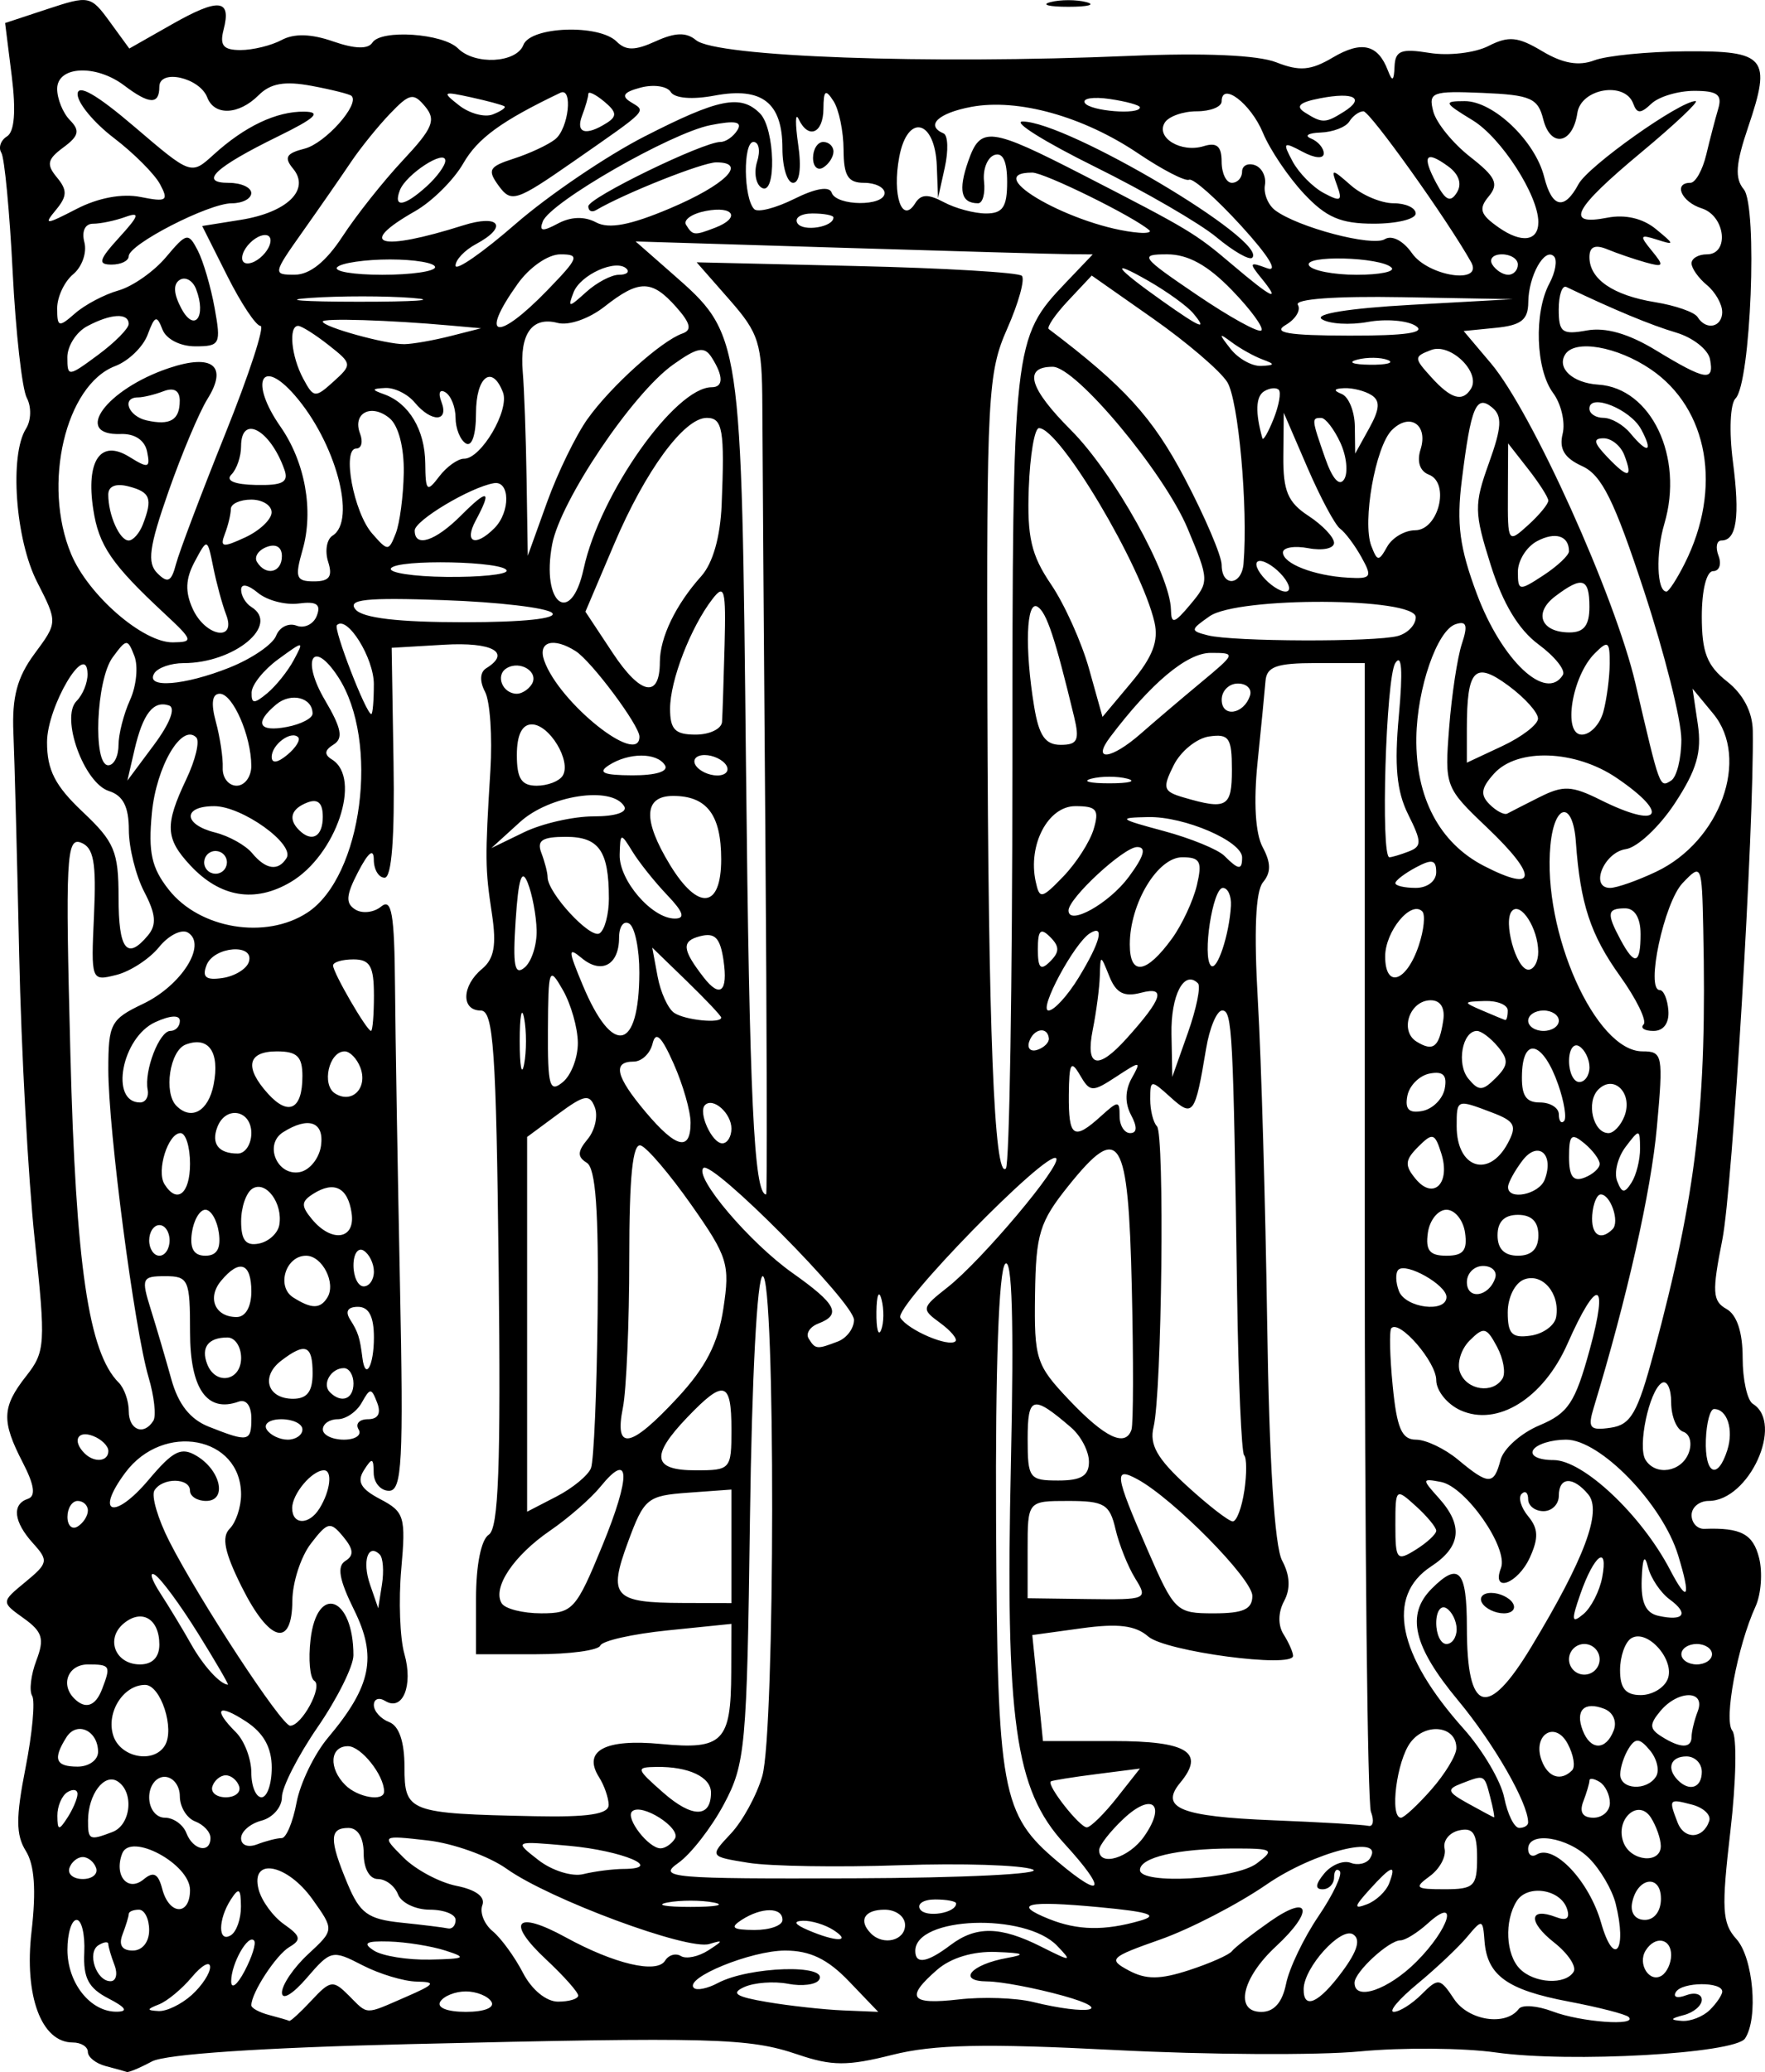 <?xml version="1.0" encoding="UTF-8" standalone="no"?>
<!-- Created with Inkscape (http://www.inkscape.org/) -->

<svg
   width="106.822mm"
   height="125.368mm"
   viewBox="0 0 106.822 125.368"
   version="1.1"
   id="svg5"
   inkscape:version="1.1 (c4e8f9ed74, 2021-05-24)"
   sodipodi:docname="ornatei.svg"
   xmlns:inkscape="http://www.inkscape.org/namespaces/inkscape"
   xmlns:sodipodi="http://sodipodi.sourceforge.net/DTD/sodipodi-0.dtd"
   xmlns="http://www.w3.org/2000/svg"
   xmlns:svg="http://www.w3.org/2000/svg">
  <sodipodi:namedview
     id="namedview7"
     pagecolor="#ffffff"
     bordercolor="#666666"
     borderopacity="1.0"
     inkscape:pageshadow="2"
     inkscape:pageopacity="0.0"
     inkscape:pagecheckerboard="0"
     inkscape:document-units="mm"
     showgrid="false"
     inkscape:zoom="0.66903058"
     inkscape:cx="-480.54604"
     inkscape:cy="280.25625"
     inkscape:window-width="2506"
     inkscape:window-height="1403"
     inkscape:window-x="1974"
     inkscape:window-y="0"
     inkscape:window-maximized="1"
     inkscape:current-layer="layer1" />
  <defs
     id="defs2" />
  <g
     inkscape:label="Layer 1"
     inkscape:groupmode="layer"
     id="layer1"
     transform="translate(-262.644,-137.536)">
    <path
       style="fill:#000000;stroke-width:0.618"
       d="m 269.044,262.546 c -0.595,-0.156 -1.082,-0.541 -1.082,-0.856 0,-0.315 -0.411,-0.573 -0.913,-0.573 -1.901,0 -2.949,-2.817 -2.497,-6.712 0.29,-2.499 0.182,-4.035 -0.344,-4.876 -0.606,-0.971 -0.61,-2.024 -0.019,-5.027 0.411,-2.089 0.592,-4.051 0.401,-4.359 -0.19,-0.308 -0.076,-1.27 0.254,-2.138 0.501,-1.317 0.373,-1.74 -0.768,-2.557 -1.368,-0.979 -1.368,-0.979 0.107,-2.196 1.376,-1.135 1.407,-1.292 0.464,-2.335 -1.18,-1.303 -1.302,-2.366 -0.312,-2.696 0.484,-0.161 0.389,-0.835 -0.309,-2.185 -1.305,-2.524 -1.272,-3.367 0.21,-5.251 1.152,-1.464 1.18,-1.924 0.506,-8.275 -0.392,-3.699 -0.814,-11.454 -0.938,-17.234 -0.124,-5.78 -0.281,-11.81 -0.349,-13.399 -0.093,-2.168 0.227,-3.363 1.279,-4.786 1.403,-1.897 1.403,-1.897 0.151,-4.35 -1.312,-2.572 -1.679,-7.67 -0.667,-9.269 0.314,-0.497 0.335,-1.325 0.047,-1.863 -0.285,-0.533 -0.67,-3.961 -0.855,-7.618 -0.185,-3.657 -0.493,-6.902 -0.685,-7.213 -0.192,-0.31 -0.038,-0.756 0.342,-0.99 0.453,-0.28 0.552,-1.534 0.288,-3.643 l -0.402,-3.216 2.576,-0.85 c 2.507,-0.827 2.608,-0.807 3.758,0.772 l 1.182,1.622 2.574,-1.462 c 2.845,-1.616 3.618,-1.538 3.133,0.318 -0.25,0.957 -0.019,1.236 1.026,1.236 0.742,0 1.86,-0.273 2.484,-0.607 0.76,-0.407 1.789,-0.379 3.117,0.084 1.308,0.456 2.117,0.481 2.379,0.072 0.524,-0.815 4.27,-0.56 5.183,0.353 1.02,1.02 3.533,0.886 3.955,-0.211 0.431,-1.123 4.577,-1.272 5.647,-0.202 0.555,0.555 1.109,0.55 2.357,-0.019 1.186,-0.54 1.854,-0.559 2.446,-0.068 1.216,1.009 13.999,1.472 26.249,0.951 4.503,-0.192 7.754,-0.049 8.868,0.389 1.411,0.555 2.088,0.497 3.428,-0.295 1.737,-1.026 2.726,-0.792 3.327,0.788 0.267,0.702 0.365,0.645 0.402,-0.235 0.041,-0.968 0.396,-1.106 2.124,-0.826 1.141,0.185 2.741,-0.002 3.555,-0.417 1.227,-0.625 1.785,-0.571 3.265,0.315 1.234,0.738 2.205,0.909 3.142,0.552 0.746,-0.284 3.225,-0.53 5.507,-0.548 4.886,-0.038 5.235,0.381 3.812,4.573 -0.76,2.237 -0.822,3.111 -0.268,3.778 0.847,1.021 0.424,11.727 -0.499,12.651 -0.326,0.326 -0.396,1.999 -0.16,3.815 0.435,3.345 0.227,4.78 -0.692,4.78 -0.293,0 -0.373,0.417 -0.177,0.927 0.196,0.51 0.048,0.927 -0.329,0.927 -0.397,0 -0.684,1.148 -0.684,2.737 0,2.176 0.314,2.984 1.53,3.94 0.976,0.767 1.539,1.848 1.556,2.981 0.085,5.744 -1.228,27.7 -1.841,30.782 -0.633,3.186 -0.601,3.727 0.25,4.204 0.63,0.353 0.978,1.402 0.978,2.953 0,1.323 0.278,2.578 0.618,2.788 1.907,1.179 -0.232,5.873 -2.676,5.873 -0.568,0 -1.033,0.386 -1.033,0.859 0,0.472 0.348,0.846 0.773,0.83 2.212,-0.082 2.949,0.309 3.313,1.759 0.22,0.876 0.123,2.198 -0.215,2.937 -1.1,2.403 -1.936,6.877 -1.405,7.518 0.285,0.344 0.233,3.073 -0.116,6.064 -0.551,4.723 -0.503,5.583 0.362,6.54 1.02,1.127 1.339,4.788 0.524,6.016 -0.61,0.919 -10.598,1.481 -15.075,0.848 -1.975,-0.279 -5.677,-0.308 -8.226,-0.065 -2.549,0.243 -9.23,0.206 -14.847,-0.084 -7.87,-0.406 -10.958,-0.338 -13.461,0.293 -2.715,0.684 -3.655,0.681 -5.722,-0.021 -2.966,-1.008 -5.098,-1.065 -23.519,-0.628 -8.88,0.211 -14.744,0.605 -15.569,1.047 -0.728,0.39 -1.412,0.676 -1.519,0.637 -0.107,-0.04 -0.682,-0.199 -1.277,-0.354 z m 12.46,-3.98 c 1.132,-1.215 1.302,-1.239 2.232,-0.309 1.213,1.213 0.937,1.205 3.475,0.103 1.755,-0.762 1.858,-0.907 0.658,-0.927 -0.782,-0.014 -2.264,-0.46 -3.293,-0.992 -1.817,-0.94 -1.916,-0.917 -3.369,0.773 -0.851,0.989 -1.497,1.371 -1.498,0.884 -4e-4,-0.471 0.712,-1.517 1.583,-2.324 1.584,-1.468 1.584,-1.468 0.267,-3.317 -1.543,-2.166 -3.779,-2.573 -3.261,-0.594 0.181,0.69 0.873,1.637 1.54,2.104 1.006,0.705 1.061,0.937 0.322,1.372 -0.804,0.473 -2.306,2.772 -2.306,3.529 0,0.168 0.487,0.432 1.082,0.587 0.595,0.156 1.141,0.315 1.212,0.354 0.072,0.04 0.682,-0.52 1.356,-1.244 z m 73.06,0.519 c 0.198,-0.268 1.12,-0.199 2.049,0.154 1.705,0.648 5.165,0.902 4.601,0.337 -0.168,-0.168 -1.809,-0.59 -3.647,-0.939 -3.705,-0.703 -4.919,-1.577 -5.076,-3.655 -0.1,-1.335 -0.144,-1.345 -1.051,-0.256 -0.52,0.625 -1.872,1.901 -3.003,2.836 -1.131,0.935 -1.777,1.7 -1.435,1.7 0.342,0 1.1,-0.478 1.685,-1.063 1.005,-1.005 1.112,-0.99 1.962,0.291 0.87,1.31 3.132,1.653 3.915,0.594 z m 11.571,0.055 c 0.408,-0.408 0.742,-0.905 0.742,-1.105 0,-0.608 -2.424,-0.587 -2.802,0.024 -0.194,0.314 0.078,0.406 0.606,0.204 0.528,-0.203 0.959,-0.081 0.959,0.271 0,0.351 -0.487,0.766 -1.082,0.922 -0.831,0.217 -0.86,0.299 -0.124,0.354 0.527,0.04 1.292,-0.262 1.7,-0.67 z m -96.937,-0.693 c -1.199,-0.619 -1.525,-1.241 -1.454,-2.773 0.05,-1.086 -0.158,-1.974 -0.464,-1.974 -0.305,0 -0.555,0.815 -0.555,1.811 0,2.011 1.391,3.758 2.981,3.744 0.716,-0.007 0.559,-0.257 -0.508,-0.808 z m 5.052,-0.206 c 0.622,-0.563 1.121,-1.328 1.11,-1.7 -0.012,-0.372 -0.508,-0.094 -1.103,0.618 -0.596,0.712 -1.49,1.455 -1.989,1.651 -0.756,0.297 -0.761,0.364 -0.027,0.405 0.483,0.027 1.387,-0.412 2.009,-0.974 z m 18.132,0.405 c -0.21,-0.34 -0.906,-0.618 -1.546,-0.618 -0.64,0 -1.335,0.278 -1.546,0.618 -0.224,0.362 0.418,0.618 1.546,0.618 1.128,0 1.769,-0.257 1.546,-0.618 z m 21.638,-1.236 c -1.285,-1.341 -2.353,-1.855 -3.856,-1.855 -2.066,0 -6.128,1.66 -5.528,2.259 0.172,0.172 0.824,0.041 1.448,-0.292 1.887,-1.006 6.728,-1.161 6.132,-0.196 -0.182,0.294 -1.028,0.402 -1.881,0.239 -0.852,-0.163 -2.041,-0.075 -2.642,0.195 -0.84,0.378 -0.521,0.588 1.381,0.91 1.36,0.23 3.429,0.457 4.598,0.506 l 2.125,0.088 z m 12.983,0.884 c -1.7,-0.473 -3.773,-0.865 -4.606,-0.872 -1.858,-0.014 -1.001,-1.025 1.206,-1.421 1.174,-0.211 1.011,-0.298 -0.678,-0.361 -1.383,-0.052 -2.727,0.352 -3.555,1.07 -1.959,1.699 -1.642,2.141 1.296,1.802 1.445,-0.167 3.462,-0.098 4.482,0.152 3.395,0.832 5.014,0.509 1.855,-0.37 z m 13.477,-0.729 c 0.187,-0.935 1.07,-2.776 1.962,-4.091 0.892,-1.315 1.47,-2.544 1.283,-2.73 -0.187,-0.187 -0.34,-0.014 -0.34,0.382 0,0.397 -0.312,0.721 -0.694,0.721 -0.47,0 -0.438,-0.308 0.099,-0.955 0.436,-0.526 1.157,-0.816 1.601,-0.645 0.445,0.171 0.973,0.044 1.174,-0.281 0.914,-1.478 -3.397,-0.385 -6.261,1.588 -1.74,1.199 -4.635,2.697 -6.432,3.33 -3.061,1.078 -3.182,1.197 -1.911,1.877 1.043,0.558 1.887,0.554 3.645,-0.019 1.258,-0.41 2.427,-0.927 2.597,-1.15 0.17,-0.222 1.213,-1.035 2.318,-1.807 2.429,-1.696 2.668,-0.634 0.343,1.521 -2.064,1.913 -2.519,3.961 -0.88,3.961 0.766,0 1.27,-0.573 1.495,-1.7 z m -42.843,0.712 c 0,-0.204 -0.873,-1.185 -1.94,-2.182 -2.456,-2.294 -1.841,-2.999 1.174,-1.347 2.954,1.619 5.527,2.224 6.026,1.418 0.214,-0.347 0.646,-0.472 0.96,-0.278 0.314,0.194 1.06,0.038 1.657,-0.346 0.915,-0.588 0.925,-0.649 0.062,-0.384 -1.306,0.401 -9.671,-2.701 -12.263,-4.546 -1.084,-0.772 -3.238,-1.546 -4.787,-1.721 -2.816,-0.317 -2.816,-0.317 -1.47,1.029 0.741,0.741 2.188,1.515 3.216,1.72 1.181,0.236 1.756,0.668 1.563,1.172 -0.168,0.439 0.113,1.146 0.625,1.571 0.512,0.425 1.337,1.558 1.834,2.518 0.528,1.021 1.409,1.745 2.123,1.745 0.671,0 1.221,-0.167 1.221,-0.37 z m 46.244,-1.452 c 0.925,-1.251 1.129,-1.957 0.65,-2.253 -0.741,-0.458 -2.964,1.999 -2.987,3.302 -0.023,1.293 0.918,0.87 2.337,-1.049 z m -65.856,-1.87 c -0.357,-0.435 -1.389,1.389 -1.39,2.455 -2.1e-4,0.511 0.365,0.234 0.814,-0.618 0.448,-0.85 0.707,-1.677 0.576,-1.837 z m 70.353,1.266 c 1.992,-1.992 2.593,-4.042 0.677,-2.307 -0.622,0.563 -1.365,1.023 -1.651,1.023 -0.705,0 -2.782,1.918 -2.782,2.569 0,1.129 2.042,0.431 3.757,-1.285 z m -78.805,0.211 c -0.206,-0.538 -0.375,-1.111 -0.375,-1.273 0,-0.162 -0.266,-0.131 -0.591,0.07 -0.718,0.444 -0.141,2.18 0.724,2.18 0.34,0 0.449,-0.44 0.243,-0.978 z m 88.309,0.409 c 0.193,-0.313 -0.337,-1.11 -1.179,-1.773 -1.596,-1.255 -1.526,-2.167 0.118,-1.536 0.635,0.244 0.855,0.076 0.661,-0.506 -0.395,-1.187 -2.391,-1.494 -3.041,-0.468 -0.763,1.203 -0.666,3.25 0.195,4.11 0.879,0.879 2.748,0.978 3.246,0.173 z m 5.904,-1.013 c 0,-1.02 -0.977,-1.192 -1.546,-0.273 -0.504,0.816 0.235,1.973 0.97,1.519 0.317,-0.196 0.576,-0.757 0.576,-1.247 z m -74.187,-0.273 c -0.85,-0.272 -2.38,-0.518 -3.4,-0.547 -1.413,-0.04 -1.634,0.091 -0.927,0.547 0.51,0.33 2.04,0.576 3.4,0.547 2.145,-0.045 2.268,-0.118 0.927,-0.547 z m 30.566,-0.329 c 1.548,-1.171 3.021,-1.147 5.477,0.087 1.854,0.932 1.916,0.929 0.982,-0.047 -1.93,-2.017 -8.586,-1.776 -8.586,0.311 0,0.832 0.721,0.713 2.127,-0.351 z m 40.26,-2.518 c -0.209,-0.832 -0.929,-2.062 -1.6,-2.733 -1.296,-1.296 -3.694,-1.664 -3.694,-0.566 0,0.36 0.233,0.511 0.517,0.335 1.051,-0.65 3.178,1.606 3.899,4.133 0.786,2.756 1.593,1.681 0.878,-1.169 z m -88.754,1.61 c 0,-0.68 -0.278,-1.236 -0.618,-1.236 -0.34,0 -0.618,0.116 -0.618,0.259 0,0.142 -0.169,0.699 -0.375,1.236 -0.246,0.642 -0.034,0.978 0.618,0.978 0.581,0 0.993,-0.513 0.993,-1.236 z m 5.555,-1.427 c -0.007,-1.101 -0.121,-1.181 -0.609,-0.427 -0.787,1.218 -0.787,2.65 0,2.164 0.34,-0.21 0.614,-0.992 0.609,-1.737 z m 35.866,1.427 c -0.51,-0.33 -1.345,-0.584 -1.855,-0.565 -0.611,0.023 -0.506,0.215 0.309,0.565 1.7,0.73 2.676,0.73 1.546,0 z m 4.328,-0.309 c 0,-0.515 -0.55,-0.927 -1.236,-0.927 -1.232,0 -1.608,0.659 -0.824,1.443 0.753,0.753 2.061,0.426 2.061,-0.515 z m -27.202,-0.309 c 0,-0.34 -0.704,-0.618 -1.565,-0.618 -0.861,0 -1.725,-0.417 -1.921,-0.927 -0.196,-0.51 -0.743,-0.927 -1.217,-0.927 -0.506,0 -0.861,-0.637 -0.861,-1.546 0,-0.962 -0.35,-1.546 -0.927,-1.546 -1.155,0 -1.166,0.706 -0.048,3.38 0.746,1.787 1.236,2.141 3.246,2.349 1.302,0.135 2.575,0.292 2.83,0.349 0.255,0.057 0.464,-0.174 0.464,-0.514 z m 19.783,0 c 0,-0.782 -1.263,-0.782 -2.473,0 -0.723,0.467 -0.552,0.601 0.773,0.609 0.935,0.005 1.7,-0.269 1.7,-0.609 z m 21.638,0.051 c 1.174,-0.337 0.582,-0.534 -2.467,-0.821 -4.393,-0.413 -5.312,-0.195 -3.033,0.717 1.728,0.691 3.346,0.722 5.499,0.104 z m -11.128,-1.045 c 0,-0.134 -0.573,-0.243 -1.273,-0.243 -0.7,0 -1.109,0.266 -0.908,0.591 0.33,0.534 2.18,0.238 2.18,-0.348 z m 42.657,-0.294 c 0,-1.507 -1.445,-1.294 -1.745,0.257 -0.118,0.61 0.197,1.031 0.773,1.031 0.573,-5e-5 0.973,-0.529 0.973,-1.288 z m -89.024,-0.521 c 0,-1.574 -3.604,-3.512 -4.105,-2.207 -0.512,1.335 0.341,2.358 1.302,1.56 0.598,-0.497 0.878,-0.35 1.124,0.588 0.416,1.59 1.679,1.634 1.679,0.058 z m 31.684,0.755 c -0.765,-0.147 -2.017,-0.147 -2.782,0 -0.765,0.147 -0.139,0.268 1.391,0.268 1.53,0 2.156,-0.121 1.391,-0.268 z m 40.89,-1.157 c 0.462,-1.204 0.153,-1.104 -1.193,0.384 -0.939,1.038 -0.965,1.195 -0.144,0.88 0.55,-0.211 1.151,-0.779 1.337,-1.263 z m -19.66,-2.408 c -2.996,-3.271 -3.575,-7.409 -3.23,-23.112 0.186,-8.458 0.072,-12.38 -0.347,-11.961 -0.388,0.388 -0.597,6.249 -0.553,15.558 0.077,16.461 0.308,17.731 3.759,20.634 2.759,2.322 2.962,1.71 0.371,-1.119 z m 24.982,0.864 c 0,-1.488 -0.235,-1.849 -1.082,-1.663 -0.595,0.13 -0.993,0.627 -0.884,1.104 0.109,0.477 -0.292,1.225 -0.891,1.663 -0.972,0.711 -0.877,0.796 0.884,0.796 1.79,0 1.973,-0.176 1.973,-1.9 z m -83.578,0.617 c -0.122,-0.366 -0.486,-0.665 -0.809,-0.665 -0.323,0 -0.687,0.299 -0.809,0.665 -0.122,0.366 0.242,0.665 0.809,0.665 0.567,0 0.931,-0.299 0.809,-0.665 z m 31.926,0.055 c 2.506,-0.019 -0.074,-1.109 -3.308,-1.4 -3.339,-0.3 -3.339,-0.3 -1.855,0.859 0.82,0.64 2.037,1.023 2.72,0.854 0.68,-0.168 1.779,-0.309 2.442,-0.314 z m 24.76,0.031 c -0.68,-0.27 -4.297,-0.385 -8.037,-0.256 -3.74,0.13 -7.866,0.064 -9.168,-0.146 -2.367,-0.382 -2.367,-0.382 -1.067,-1.766 0.715,-0.761 1.572,-2.331 1.904,-3.488 0.78,-2.719 0.803,-30.241 0.026,-30.241 -0.337,0 -0.659,6.131 -0.773,14.683 -0.183,13.816 -0.277,14.835 -1.578,17.269 -0.76,1.423 -2.005,3.022 -2.765,3.555 -1.274,0.892 -0.44,0.965 10.656,0.925 6.63,-0.024 11.483,-0.264 10.802,-0.535 z m 13.564,-0.369 c 1.113,-0.842 1.001,-0.907 -1.546,-0.899 -3.26,0.009 -5.528,0.543 -5.528,1.3 0,0.903 5.782,0.576 7.073,-0.401 z m -6.825,-1.627 c 1.363,-1.945 0.49,-2.701 -1.241,-1.074 -0.814,0.765 -1.48,1.62 -1.48,1.901 0,1.024 1.81,0.475 2.721,-0.827 z m 31.272,0.564 c -0.005,-0.425 -0.272,-1.188 -0.592,-1.695 -0.763,-1.207 -2.203,0.091 -1.663,1.499 0.441,1.15 2.269,1.309 2.256,0.196 z m -87.778,-0.483 c 0,-0.351 -0.417,-0.798 -0.927,-0.993 -0.51,-0.196 -0.927,-0.882 -0.927,-1.526 0,-0.644 -0.417,-1.17 -0.927,-1.17 -0.515,0 -0.927,0.55 -0.927,1.236 0,0.698 0.412,1.236 0.947,1.236 0.521,0 1.107,0.417 1.303,0.927 0.403,1.05 1.46,1.26 1.46,0.29 z m 4.309,0.019 c 0.274,0 0.68,-0.966 0.901,-2.146 0.221,-1.18 1.079,-2.95 1.906,-3.932 2.624,-3.119 2.984,-4.889 1.572,-7.741 -0.899,-1.818 -1.043,-2.631 -0.523,-2.953 0.532,-0.329 0.499,-0.709 -0.13,-1.467 -0.779,-0.939 -0.94,-0.904 -1.956,0.417 -0.609,0.792 -1.113,2.343 -1.121,3.448 -0.019,2.897 -1.39,2.527 -3.065,-0.826 -1.04,-2.083 -1.233,-3.018 -0.728,-3.524 0.379,-0.379 0.688,-1.308 0.688,-2.066 0,-3.528 -4.707,-4.416 -7.007,-1.322 -1.874,2.521 -0.667,2.893 1.409,0.435 1.503,-1.78 1.978,-2.014 2.924,-1.441 1.462,0.886 1.837,2.716 0.556,2.716 -0.535,0 -0.973,-0.278 -0.973,-0.618 0,-0.791 -1.665,-0.808 -2.151,-0.021 -0.203,0.328 0.204,1.72 0.904,3.092 1.822,3.571 6.791,11.148 7.31,11.148 0.709,0 1.994,-2.387 1.462,-2.716 -0.267,-0.165 -0.37,-1.291 -0.229,-2.502 0.397,-3.398 2.595,-2.588 2.595,0.955 0,0.66 -0.974,2.616 -2.164,4.346 -1.19,1.73 -2.164,3.638 -2.164,4.241 0,0.602 -0.556,1.24 -1.236,1.418 -0.68,0.178 -1.236,0.657 -1.236,1.066 0,0.423 0.421,0.581 0.978,0.367 0.538,-0.206 1.202,-0.375 1.477,-0.375 z m 23.801,0.031 c 0.4,-0.647 -2.043,-2.193 -2.595,-1.642 -0.409,0.409 0.999,2.229 1.726,2.229 0.278,0 0.669,-0.264 0.869,-0.587 z m -34.034,-0.406 c 1.122,-0.431 1.312,-2.436 0.291,-3.068 -0.797,-0.492 -1.762,0.791 -1.776,2.361 -0.009,1.201 0.083,1.245 1.486,0.707 z m 96.634,-0.667 c 0.12,-0.36 -0.349,-0.804 -1.043,-0.985 -1.402,-0.367 -1.421,-0.344 -0.876,1.075 0.408,1.064 1.553,1.01 1.92,-0.09 z m -98.757,-1.622 c 0.005,-0.275 -0.269,-0.328 -0.609,-0.118 -0.34,0.21 -0.614,0.853 -0.609,1.427 0.007,0.901 0.092,0.917 0.609,0.118 0.33,-0.51 0.604,-1.152 0.609,-1.427 z m 62.912,0.216 1.389,-1.761 -2.626,0.335 c -1.444,0.184 -2.689,0.383 -2.766,0.442 -0.278,0.212 1.766,2.813 2.185,2.78 0.236,-0.019 1.054,-0.827 1.818,-1.796 z m 15.369,0.852 c -0.206,-0.538 -0.375,-16.395 -0.375,-35.239 v -34.261 h -2.959 c -2.372,0 -2.976,0.214 -3.046,1.082 -0.048,0.595 -0.264,2.806 -0.48,4.914 -0.248,2.419 -0.135,4.314 0.307,5.14 0.509,0.952 0.515,1.531 0.021,2.126 -0.452,0.545 -0.555,2.956 -0.308,7.225 0.204,3.523 0.456,12.273 0.561,19.443 0.121,8.334 0.448,13.519 0.905,14.374 0.479,0.895 0.518,1.705 0.118,2.452 -0.365,0.681 -0.377,1.463 -0.031,2.009 0.311,0.492 0.57,1.076 0.575,1.299 0.019,0.771 -7.722,-0.259 -8.764,-1.166 -0.774,-0.674 -1.822,-0.804 -4.032,-0.5 l -2.986,0.411 0.323,3.207 0.323,3.207 h 4.275 c 4.468,0 5.558,0.681 4.032,2.52 -1.267,1.527 0.019,2.048 5.606,2.273 2.888,0.116 5.49,0.267 5.781,0.337 0.291,0.069 0.361,-0.314 0.155,-0.852 z m 9.516,0.649 c 0,-1.172 -2.064,-4.767 -4.241,-7.387 -2.718,-3.271 -3.168,-5.188 -1.588,-6.768 1.64,-1.64 2.12,-1.108 2.12,2.353 0,5.205 1.24,5.582 3.896,1.183 3.222,-5.336 4.297,-8.211 3.451,-9.23 -0.922,-1.111 -1.783,-1.07 -1.783,0.086 0,0.51 -0.417,0.927 -0.927,0.927 -0.51,0 -0.927,-0.325 -0.927,-0.721 0,-0.397 -0.179,-0.543 -0.397,-0.324 -0.218,0.218 -0.039,0.829 0.4,1.358 0.612,0.737 0.635,1.316 0.101,2.488 -0.727,1.596 -2.344,2.187 -1.751,0.64 0.463,-1.207 -2.127,-4.922 -3.63,-5.208 -1.163,-0.221 -1.169,-0.179 -0.133,0.972 1.497,1.664 1.353,2.949 -0.464,4.139 -2.746,1.799 -2.037,5.344 1.964,9.818 1.152,1.288 2.26,3.166 2.461,4.173 0.201,1.007 0.61,1.83 0.907,1.83 0.298,0 0.541,-0.148 0.541,-0.329 z m -2.782,-13.272 c -0.21,-0.34 0.035,-0.618 0.545,-0.618 0.51,0 1.099,0.278 1.309,0.618 0.21,0.34 -0.035,0.618 -0.545,0.618 -0.51,0 -1.099,-0.278 -1.309,-0.618 z m -52.867,12.21 c -0.005,-0.425 -0.267,-1.181 -0.583,-1.679 -1.011,-1.599 0.361,-2.334 3.749,-2.009 3.75,0.36 4.239,-0.139 4.252,-4.339 l 0.009,-2.927 -3.864,0.394 c -2.125,0.217 -3.957,0.63 -4.07,0.918 -0.113,0.288 -1.852,0.524 -3.864,0.524 h -3.658 v -3.369 c 0,-2.02 0.31,-3.568 0.773,-3.864 0.593,-0.379 0.732,-4.135 0.598,-16.104 -0.148,-13.225 -0.314,-15.61 -1.082,-15.61 -1.201,0 -1.157,-1.495 0.074,-2.517 0.735,-0.61 0.886,-1.443 0.602,-3.321 -0.419,-2.773 -0.425,-3.334 -0.095,-8.69 0.126,-2.04 -0.019,-4.179 -0.322,-4.754 -0.339,-0.642 -0.312,-1.192 0.069,-1.427 1.54,-0.952 0.384,-1.597 -2.551,-1.424 l -3.171,0.187 0.113,6.955 c 0.074,4.535 -0.113,6.955 -0.538,6.955 -0.358,0 -0.653,-0.487 -0.656,-1.082 -0.002,-0.717 -0.322,-0.472 -0.946,0.725 -0.739,1.416 -0.776,1.91 -0.172,2.283 0.424,0.262 1.128,0.18 1.564,-0.182 0.635,-0.527 0.802,0.436 0.838,4.827 0.024,3.017 0.159,11.119 0.299,18.004 0.219,10.772 0.127,12.519 -0.663,12.519 -0.505,0 -0.922,-0.487 -0.927,-1.082 -0.007,-0.919 -0.097,-0.943 -0.593,-0.159 -0.438,0.692 -0.19,1.129 0.991,1.748 1.463,0.767 1.553,1.065 1.271,4.235 -0.167,1.875 -0.082,4.181 0.188,5.124 0.547,1.909 -0.102,3.504 -1.16,2.85 -0.378,-0.234 -0.687,-0.122 -0.687,0.249 0,0.371 0.417,0.834 0.927,1.03 0.601,0.231 0.927,1.189 0.927,2.722 0,2.725 0.238,2.815 7.882,2.973 3.227,0.067 4.479,-0.124 4.473,-0.68 z m 6.192,-0.743 c 0,-0.946 -1.352,-1.584 -3.296,-1.556 -1.27,0.019 -1.249,0.1 0.404,1.554 1.751,1.54 2.892,1.54 2.892,0.001 z m 43.595,-0.184 c 0.823,-0.935 1.505,-2.057 1.516,-2.492 0.033,-1.355 -1.837,-1.603 -2.772,-0.367 -0.842,1.113 -1.28,4.56 -0.579,4.56 0.186,0 1.012,-0.765 1.835,-1.7 z m 3.569,0.464 c -0.366,-1.398 -0.325,-1.379 -1.747,-0.833 -0.912,0.35 -0.858,0.51 0.413,1.215 0.805,0.446 1.507,0.821 1.56,0.833 0.053,0.012 -0.049,-0.534 -0.227,-1.215 z m 7.239,0.346 c 0,-0.49 -0.278,-1.063 -0.618,-1.273 -0.34,-0.21 -0.618,-0.249 -0.618,-0.087 0,0.162 -0.169,0.735 -0.375,1.273 -0.246,0.642 -0.034,0.978 0.618,0.978 0.546,0 0.993,-0.401 0.993,-0.891 z m -82.96,-1.01 c -0.122,-0.366 -0.486,-0.665 -0.809,-0.665 -0.323,0 -0.687,0.299 -0.809,0.665 -0.122,0.366 0.242,0.665 0.809,0.665 0.567,0 0.931,-0.299 0.809,-0.665 z m 1.973,-1.119 c 0,-1.22 -0.488,-2.103 -1.546,-2.796 -1.718,-1.126 -2.047,-0.779 -0.618,0.65 0.51,0.51 0.927,1.603 0.927,2.429 0,0.826 0.278,1.501 0.618,1.501 0.34,0 0.618,-0.803 0.618,-1.784 z m 6.8,1.434 c 0,-0.992 -1.394,-2.741 -2.186,-2.741 -1.095,0 -1.187,1.326 -0.164,2.349 0.758,0.758 2.349,1.023 2.349,0.392 z m 76.985,-0.914 c 0.219,-0.355 0.052,-1.064 -0.373,-1.575 -0.619,-0.745 -0.872,-0.771 -1.28,-0.128 -0.28,0.441 -0.513,1.15 -0.518,1.575 -0.012,0.935 1.613,1.03 2.171,0.128 z m 2.765,-0.282 c 0,-0.51 -0.417,-0.927 -0.927,-0.927 -0.965,0 -1.227,0.731 -0.515,1.443 0.711,0.711 1.443,0.45 1.443,-0.515 z m -7.853,-0.081 c 0.215,-0.215 0.096,-0.94 -0.263,-1.612 -0.771,-1.441 -2.165,-0.523 -1.568,1.033 0.386,1.007 1.159,1.251 1.831,0.578 z m -89.208,-1.119 c 0,-1.291 -1.283,-1.886 -1.914,-0.888 -0.838,1.323 -0.664,1.779 0.678,1.779 0.68,0 1.236,-0.401 1.236,-0.891 z m 4.04,-0.381 c 0.62,-1.003 -0.249,-3.674 -1.194,-3.674 -1.318,0 -2.37,1.67 -1.928,3.061 0.423,1.332 2.434,1.726 3.122,0.613 z m 87.689,-0.916 c 0.21,-0.547 -0.035,-1.104 -0.579,-1.313 -1.21,-0.464 -1.762,0.094 -1.295,1.31 0.469,1.223 1.405,1.225 1.874,0.002 z m 4.713,0.383 c 0,-0.312 0.169,-1.008 0.375,-1.546 0.497,-1.294 -1.196,-1.297 -2.269,-0.005 -0.67,0.808 -0.657,1.071 0.079,1.536 1.143,0.723 1.815,0.728 1.815,0.014 z m -96.2,-2.883 c 0.544,-1.418 0.5,-1.495 -0.861,-1.495 -1.191,0 -1.675,1.21 -0.824,2.061 0.677,0.677 1.287,0.472 1.685,-0.566 z m 94.758,-0.616 c 0.448,-1.167 -1.246,-3.056 -2.208,-2.462 -0.373,0.23 -0.678,1.098 -0.678,1.928 0,1.105 0.337,1.509 1.256,1.509 0.691,0 1.424,-0.439 1.63,-0.975 z m -88.957,-2.768 c -1.068,-1.719 -2.239,-3.307 -2.602,-3.531 -0.363,-0.223 -0.215,0.278 0.328,1.115 0.543,0.837 1.378,2.217 1.855,3.067 0.736,1.311 1.748,2.428 2.233,2.463 0.071,0.005 -0.745,-1.397 -1.813,-3.115 z m 84.835,1.579 c 0,-0.51 -0.417,-0.927 -0.927,-0.927 -0.51,0 -0.927,0.417 -0.927,0.927 0,0.51 0.417,0.927 0.927,0.927 0.51,0 0.927,-0.417 0.927,-0.927 z m -87.169,-0.891 c 0,-1.559 -1.06,-2.189 -2.154,-1.281 -1.126,0.934 -0.512,2.481 0.984,2.481 0.746,0 1.17,-0.435 1.17,-1.2 z m 93.97,0.582 c 0,-0.34 -0.417,-0.618 -0.927,-0.618 -0.51,0 -0.927,0.278 -0.927,0.618 0,0.34 0.417,0.618 0.927,0.618 0.51,0 0.927,-0.278 0.927,-0.618 z M 350.804,236.116 c 0,-0.49 -0.278,-1.063 -0.618,-1.273 -0.34,-0.21 -0.618,0.191 -0.618,0.891 0,0.7 0.278,1.273 0.618,1.273 0.34,0 0.618,-0.401 0.618,-0.891 z m 8.806,-3.128 c 0.391,-2.047 -0.49,-1.382 -1.319,0.995 -0.562,1.613 -0.533,1.81 0.18,1.219 0.468,-0.388 0.98,-1.385 1.139,-2.214 z m 4.093,1.325 c -0.555,-0.406 -1.148,-1.287 -1.318,-1.959 -0.207,-0.815 -0.333,-0.567 -0.381,0.743 -0.051,1.404 0.237,2.033 1.01,2.205 1.541,0.343 1.869,-0.126 0.689,-0.989 z m -64.604,-3.256 c 1.742,-4.241 1.692,-5.796 -0.114,-3.569 -0.572,0.705 -1.944,1.903 -3.05,2.661 -2.215,1.52 -3.507,3.459 -2.927,4.397 0.206,0.333 1.282,0.605 2.392,0.605 1.906,0 2.111,-0.227 3.699,-4.095 z m 39.34,3.038 c 0,-1.028 -4.781,-5.878 -6.955,-7.056 -1.445,-0.783 -1.375,-0.288 0.601,4.249 1.638,3.761 1.746,3.864 4.019,3.864 1.791,0 2.335,-0.246 2.335,-1.057 z m -52.808,-2.499 c -0.713,-0.713 -1.079,0.404 -0.593,1.81 l 0.497,1.438 0.227,-1.444 c 0.125,-0.794 0.066,-1.606 -0.132,-1.803 z m 21.279,-0.498 v -3.436 l -2.613,0.19 c -2.478,0.18 -2.667,0.334 -3.641,2.972 -1.222,3.309 -0.883,3.686 3.317,3.7 l 2.937,0.009 z m 24.443,1.946 c -0.442,-0.711 -0.981,-2.057 -1.198,-2.992 -0.349,-1.504 -0.678,-1.7 -2.856,-1.7 -2.461,0 -2.461,0 -2.461,2.943 v 2.943 l 3.659,0.05 c 3.56,0.048 3.637,0.014 2.856,-1.242 z m 32.853,-1.415 c -0.954,-3.108 -4.717,-6.987 -6.778,-6.987 -0.883,0 -1.777,0.278 -1.987,0.618 -0.217,0.352 0.312,0.618 1.228,0.618 1.794,0 5.32,3.322 7.054,6.646 1.076,2.062 1.276,1.69 0.483,-0.895 z m -14.638,-1.476 c 0,-0.206 -0.556,-0.877 -1.236,-1.493 -1.215,-1.1 -1.236,-1.08 -1.236,1.146 0,2.11 0.085,2.212 1.236,1.493 0.68,-0.425 1.236,-0.94 1.236,-1.146 z m -81.605,-1.22 c 0,-0.32 -0.278,-0.582 -0.618,-0.582 -0.34,0 -0.618,0.434 -0.618,0.964 0,0.53 0.278,0.792 0.618,0.582 0.34,-0.21 0.618,-0.644 0.618,-0.964 z m 14.011,-0.118 c 0.661,-1.058 0.812,-2.318 0.277,-2.318 -0.724,0 -1.924,1.426 -1.924,2.287 0,1.023 1.015,1.042 1.646,0.031 z m 55.981,-1.085 c 0.15,-1.022 0.144,-1.987 -0.014,-2.145 -0.158,-0.158 -0.348,-4.538 -0.424,-9.733 -0.232,-15.988 -0.294,-17.175 -0.903,-17.175 -0.325,0 -0.764,1.043 -0.976,2.318 -0.666,4.005 -0.785,4.166 -2.157,2.925 -1.18,-1.068 -1.224,-1.064 -1.224,0.122 0,0.676 0.183,1.413 0.407,1.637 0.475,0.475 0.3,16.135 -0.204,18.199 -0.261,1.069 0.214,1.908 2.012,3.555 1.294,1.186 2.546,2.156 2.781,2.156 0.235,0 0.55,-0.836 0.7,-1.858 z m -39.541,-1.371 c 0.169,-0.441 0.35,-4.673 0.401,-9.404 0.067,-6.164 -0.119,-8.733 -0.657,-9.065 -0.583,-0.36 -0.571,-0.68 0.052,-1.43 0.441,-0.532 0.636,-1.399 0.433,-1.927 -0.316,-0.825 -0.633,-0.765 -2.233,0.417 l -1.864,1.378 v 11.337 11.337 l 1.78,-0.92 c 0.979,-0.506 1.918,-1.281 2.088,-1.722 z m 30.135,-0.384 c 0,-0.627 -0.487,-1.559 -1.082,-2.07 -2.323,-1.995 -2.627,-1.914 -2.627,0.701 0,2.376 0.099,2.509 1.855,2.509 1.391,0 1.855,-0.285 1.855,-1.141 z m 24.91,-0.102 c 0.179,-0.683 1.236,-1.626 2.351,-2.094 1.751,-0.736 2.165,-1.361 3.054,-4.609 1.158,-4.231 0.447,-4.399 -1.356,-0.321 -1.463,3.307 -4.245,5.031 -6.479,4.013 -0.803,-0.366 -1.46,-1.184 -1.46,-1.819 0,-1.103 -2.223,-3.674 -2.718,-3.145 -0.131,0.139 -0.093,1.714 0.083,3.499 0.253,2.566 0.548,3.246 1.409,3.246 0.599,0 1.746,0.547 2.549,1.216 1.849,1.541 2.168,1.543 2.568,0.014 z m -46.547,-1.848 c 0,-2.93 -0.448,-3.054 -2.666,-0.739 -2.247,2.345 -2.111,3.212 0.503,3.212 2.112,0 2.164,-0.059 2.164,-2.473 z m 57.934,1.428 c 0.224,-0.583 0.079,-1.152 -0.329,-1.288 -0.401,-0.134 -0.729,-0.932 -0.729,-1.774 0,-0.842 -0.257,-1.372 -0.571,-1.178 -0.762,0.471 -1.477,3.853 -0.984,4.651 0.611,0.989 2.17,0.744 2.613,-0.412 z m 2.341,-0.186 c 0.393,-1.237 -0.012,-2.48 -0.807,-2.477 -0.235,6.3e-4 -0.457,0.835 -0.493,1.855 -0.074,2.1 0.712,2.477 1.301,0.622 z m -97.986,0.06 c 0,-0.304 -0.417,-0.712 -0.927,-0.908 -0.942,-0.362 -1.266,0.297 -0.515,1.048 0.591,0.591 1.443,0.508 1.443,-0.14 z m 8.655,-1.972 c 0,-0.766 -0.313,-1.176 -0.773,-1.011 -1.915,0.687 -2.937,-0.779 -2.937,-4.214 0,-3.166 -0.095,-3.378 -1.502,-3.378 -1.412,0 -1.464,0.121 -0.874,2.009 0.346,1.105 0.905,3.007 1.243,4.226 0.42,1.515 1.137,2.424 2.265,2.871 2.401,0.952 2.578,0.918 2.578,-0.502 z m 3.091,0.67 c 0,-0.34 -0.573,-0.618 -1.273,-0.618 -0.7,0 -1.101,0.278 -0.891,0.618 0.21,0.34 0.783,0.618 1.273,0.618 0.49,0 0.891,-0.278 0.891,-0.618 z m 3.4,0 c -0.21,-0.34 0.043,-0.618 0.562,-0.618 0.614,0 0.811,-0.348 0.563,-0.995 -0.351,-0.915 -0.427,-0.915 -0.939,0 -0.306,0.547 -0.96,0.995 -1.453,0.995 -0.493,0 -0.897,0.278 -0.897,0.618 0,0.34 0.573,0.618 1.273,0.618 0.7,0 1.101,-0.278 0.891,-0.618 z m 19.294,-1.908 c 1.723,-1.857 2.46,-3.29 2.783,-5.409 0.408,-2.675 0.269,-3.127 -1.93,-6.257 -1.303,-1.856 -2.684,-3.478 -3.068,-3.606 -0.491,-0.164 -0.698,1.866 -0.698,6.851 0,3.896 -0.174,7.953 -0.386,9.016 -0.529,2.647 0.456,2.469 3.298,-0.594 z m 27.484,1.918 c 0.113,-0.334 0.121,-4.205 0.019,-8.602 -0.217,-9.218 -0.718,-10.026 -3.821,-6.166 -1.763,2.194 -1.986,2.914 -2.037,6.601 -0.055,3.903 0.063,4.265 2.067,6.377 2.169,2.286 3.406,2.873 3.773,1.79 z m -59.198,-0.541 c 0.18,-0.292 0.049,-1.474 -0.292,-2.627 -0.854,-2.894 -2.436,-14.974 -2.436,-18.605 0,-2.787 0.14,-3.053 2.104,-3.989 2.323,-1.108 3.887,-3.586 2.719,-4.308 -0.382,-0.236 -1.17,0.157 -1.75,0.873 -0.58,0.716 -1.745,1.476 -2.588,1.687 -1.527,0.383 -1.532,0.368 -1.351,-3.624 0.145,-3.196 -0.016,-4.084 -0.794,-4.383 -0.877,-0.337 -0.942,0.961 -0.636,12.775 0.331,12.827 1.103,18.076 2.926,19.899 0.334,0.334 0.607,1.108 0.607,1.72 0,1.153 0.917,1.511 1.491,0.583 z m 90.806,-4.106 c 2.602,-9.711 3.222,-15.017 2.995,-25.639 -0.084,-3.938 -0.104,-3.982 -1.249,-2.782 -1.123,1.177 -2.254,6.474 -1.383,6.474 0.235,0 0.47,0.556 0.521,1.236 0.058,0.761 -0.288,1.236 -0.899,1.236 -0.546,0 -0.816,-0.176 -0.601,-0.391 0.215,-0.215 -0.429,-1.537 -1.431,-2.937 -1.782,-2.49 -2.401,-4.369 -2.667,-8.109 -0.178,-2.503 -1.294,-2.361 -1.539,0.196 -0.502,5.234 2.73,12.477 5.568,12.477 1.23,0 1.271,0.215 0.873,4.601 -0.35,3.863 -1.802,10.308 -3.815,16.936 -0.383,1.259 -0.252,1.418 1.013,1.236 1.228,-0.177 1.631,-0.876 2.612,-4.536 z m -81.169,1.236 c 0,-1.708 -0.439,-1.881 -1.909,-0.753 -1.247,0.957 -0.825,2.299 0.724,2.299 0.852,0 1.185,-0.435 1.185,-1.546 z m 2.473,0.618 c 0,-0.51 -0.262,-0.927 -0.582,-0.927 -0.78,0 -1.338,0.965 -0.844,1.459 0.696,0.696 1.426,0.424 1.426,-0.532 z m 69.542,-0.296 c 0.206,-0.333 0.056,-1.2 -0.333,-1.927 -0.637,-1.189 -0.802,-1.226 -1.659,-0.37 -0.523,0.523 -0.783,1.39 -0.577,1.927 0.416,1.083 1.988,1.31 2.569,0.37 z m -76.342,-1.249 c 0,-0.68 -0.371,-1.236 -0.824,-1.236 -1.163,0 -1.619,0.595 -1.231,1.606 0.505,1.315 2.055,1.036 2.055,-0.37 z m 8.037,-1.236 c 0,-1.268 -0.305,-1.855 -0.964,-1.855 -0.621,0 -0.789,0.275 -0.473,0.773 0.483,0.76 0.588,1.089 0.741,2.318 0.176,1.405 0.696,0.481 0.696,-1.236 z m 28.078,0.243 c 0.538,-0.206 0.978,-0.795 0.978,-1.308 0,-1.04 -8.6,-9.706 -9.118,-9.188 -0.558,0.558 2.809,4.52 5.397,6.351 2.666,1.886 2.985,2.513 1.56,3.059 -0.508,0.195 -0.77,0.604 -0.582,0.908 0.405,0.656 0.495,0.665 1.764,0.178 z m 6.192,-1.124 c -1.151,-0.841 -1.137,-0.908 0.45,-2.156 2.073,-1.631 6.951,-7.428 6.571,-7.808 -0.537,-0.537 -9.838,8.986 -9.427,9.651 0.461,0.745 2.923,1.799 3.329,1.425 0.145,-0.134 -0.27,-0.634 -0.923,-1.112 z m -3.549,-1.426 c -0.157,-0.602 -0.295,-0.259 -0.308,0.761 -0.012,1.02 0.116,1.512 0.285,1.094 0.169,-0.419 0.18,-1.253 0.023,-1.855 z m 40.831,1.07 c 0.246,-1.427 -0.837,-2.696 -1.94,-2.273 -0.556,0.214 -0.99,1.084 -0.99,1.988 0,1.312 0.255,1.572 1.385,1.41 0.762,-0.109 1.457,-0.615 1.545,-1.125 z m -78.971,-1.546 c 0,-1.737 -0.717,-1.989 -1.832,-0.645 -0.859,1.036 -0.363,2.191 0.941,2.191 0.538,0 0.891,-0.612 0.891,-1.546 z m 4.602,0.365 c 0.538,-0.871 -0.306,-2.529 -1.288,-2.529 -1.24,0 -1.815,1.869 -0.777,2.526 1.108,0.701 1.633,0.702 2.065,0.002 z m 67.73,-0.034 c 0,-0.727 -2.447,-2.109 -2.911,-1.644 -0.183,0.183 -0.168,0.762 0.034,1.287 0.396,1.031 2.878,1.339 2.878,0.358 z m 2.949,-1.142 c 0.135,-0.404 -0.196,-0.734 -0.734,-0.734 -0.538,0 -0.979,0.441 -0.979,0.979 0,1.092 1.331,0.902 1.713,-0.245 z m -67.863,-0.389 c 0,-0.49 -0.278,-1.063 -0.618,-1.273 -0.34,-0.21 -0.618,0.191 -0.618,0.891 0,0.7 0.278,1.273 0.618,1.273 0.34,0 0.618,-0.401 0.618,-0.891 z m -12.364,-1.891 c 0,-0.51 -0.278,-0.927 -0.618,-0.927 -0.34,0 -0.618,0.417 -0.618,0.927 0,0.51 0.278,0.927 0.618,0.927 0.34,0 0.618,-0.417 0.618,-0.927 z m 2.98,-0.464 c -0.109,-0.765 -0.476,-1.391 -0.816,-1.391 -0.34,0 -0.707,0.626 -0.816,1.391 -0.136,0.957 0.118,1.391 0.816,1.391 0.697,0 0.952,-0.434 0.816,-1.391 z m 75.423,0 c -0.109,-0.765 -0.615,-1.391 -1.125,-1.391 -0.51,0 -1.016,0.626 -1.125,1.391 -0.152,1.071 0.107,1.391 1.125,1.391 1.018,0 1.277,-0.32 1.125,-1.391 z m 4.439,0.154 c 0,-0.824 -0.412,-1.236 -1.236,-1.236 -0.824,0 -1.236,0.412 -1.236,1.236 0,0.824 0.412,1.236 1.236,1.236 0.824,0 1.236,-0.412 1.236,-1.236 z m -76.204,-0.625 c 0.228,-1.304 -0.806,-2.704 -1.623,-2.199 -0.378,0.234 -0.687,1.124 -0.687,1.979 0,1.144 0.284,1.5 1.075,1.347 0.591,-0.114 1.147,-0.621 1.236,-1.127 z m 4.378,-0.717 c -0.228,-1.551 -1.056,-1.967 -2.322,-1.167 -0.736,0.465 -0.749,0.728 -0.079,1.536 1.202,1.449 2.635,1.229 2.4,-0.368 z m 76.316,0.973 c 0.444,-0.444 -0.121,-2.103 -0.716,-2.103 -0.231,0 -0.462,0.556 -0.514,1.236 -0.091,1.205 0.486,1.611 1.23,0.867 z m -86.096,-3.958 c 0,-1.02 -0.259,-1.855 -0.577,-1.855 -0.751,0 -1.47,2.28 -0.972,3.086 0.756,1.224 1.549,0.594 1.549,-1.231 z m 34.82,-19.938 c -0.091,-11.986 -0.174,-23.66 -0.183,-25.944 -0.016,-3.778 -0.195,-4.355 -1.996,-6.406 l -1.979,-2.254 9.656,0.224 c 5.311,0.123 9.821,0.389 10.024,0.592 0.202,0.203 -0.195,1.641 -0.884,3.198 -1.175,2.657 -1.249,4.031 -1.201,22.506 0.052,19.904 0.413,29.018 1.121,28.307 0.214,-0.214 0.391,-11.146 0.393,-24.293 0.005,-25.648 0.039,-25.956 3.241,-29.313 l 1.622,-1.7 -1.507,-0.014 c -0.829,-0.007 -7.053,-0.185 -13.833,-0.392 l -12.326,-0.378 2.212,1.942 c 4.215,3.701 4.195,3.566 4.468,29.867 0.208,20.084 0.481,25.852 1.221,25.852 0.064,0 0.042,-9.807 -0.049,-21.792 z m 40.91,19.313 c -0.393,-1.24 -0.524,-1.277 -1.399,-0.402 -0.807,0.807 -0.831,1.127 -0.148,1.95 1.077,1.297 2.119,0.255 1.547,-1.547 z m 6.259,1.582 c 0.592,-1.543 -0.407,-2.393 -1.35,-1.148 -0.467,0.615 -0.857,1.328 -0.868,1.583 -0.036,0.85 1.869,0.477 2.218,-0.434 z m 5.77,-1.884 c -0.009,-1.192 -0.042,-1.195 -0.875,-0.094 -0.476,0.628 -0.707,1.556 -0.513,2.061 0.287,0.749 0.449,0.767 0.875,0.094 0.287,-0.454 0.518,-1.381 0.513,-2.061 z m -2.444,0.937 c 0,-0.262 -0.417,-0.823 -0.927,-1.246 -0.784,-0.65 -0.927,-0.522 -0.927,0.832 0,1.17 0.25,1.506 0.927,1.246 0.51,-0.196 0.927,-0.57 0.927,-0.832 z m -77.389,-1.098 c 0.207,-1.452 -0.755,-1.796 -2.297,-0.819 -1.168,0.74 -0.354,2.672 1.016,2.411 0.596,-0.114 1.173,-0.83 1.281,-1.591 z m 71.828,-0.154 c 0.568,-1.061 0.43,-1.332 -0.946,-1.855 -2.154,-0.819 -2.148,-0.821 -2.148,0.83 0,2.531 1.944,3.175 3.094,1.025 z m -76.044,-0.612 c 0,-1.406 -1.55,-1.685 -2.055,-0.37 -0.388,1.011 0.068,1.606 1.231,1.606 0.453,0 0.824,-0.556 0.824,-1.236 z m 26.584,-0.638 c 0,-0.691 -0.459,-2.291 -1.02,-3.555 -0.744,-1.676 -1.091,-2.006 -1.282,-1.217 -0.144,0.595 -0.658,1.082 -1.143,1.082 -1.296,0 -1.083,0.903 0.719,3.044 1.859,2.209 2.727,2.415 2.727,0.646 z m 2.473,0.365 c 0,-0.928 -1.11,-1.915 -1.601,-1.423 -0.431,0.431 0.422,2.314 1.049,2.314 0.304,0 0.552,-0.401 0.552,-0.891 z m 22.362,-0.751 c 1.052,-0.952 1.131,-0.952 1.131,0 0,0.563 0.288,1.023 0.64,1.023 0.421,0 0.439,-0.375 0.052,-1.098 -0.377,-0.705 -0.363,-1.499 0.039,-2.218 0.595,-1.063 0.547,-1.068 -0.928,-0.101 -1.458,0.956 -1.595,0.949 -2.206,-0.1 -0.54,-0.929 -0.654,-0.725 -0.67,1.199 -0.021,2.581 0.291,2.789 1.942,1.295 z m 31.687,-0.007 c 0.526,-1.372 -0.636,-2.553 -1.582,-1.607 -0.757,0.757 -0.318,2.638 0.615,2.638 0.314,0 0.749,-0.464 0.967,-1.031 z m -4.013,-1.911 c -0.894,-2.563 -2.105,-2.944 -2.189,-0.688 -0.05,1.34 0.215,1.775 1.082,1.775 0.631,0 1.148,0.325 1.148,0.721 0,0.397 0.14,0.581 0.312,0.409 0.172,-0.172 0.014,-1.169 -0.352,-2.217 z m -81.375,0.005 c 0.386,-1.966 -0.304,-2.953 -1.693,-2.42 -0.963,0.369 -1.345,2.919 -0.557,3.708 0.908,0.908 1.935,0.321 2.25,-1.288 z m 5.375,-0.5 c 0,-1.198 -0.319,-1.509 -1.546,-1.509 -1.782,0 -1.984,0.964 -0.536,2.564 1.242,1.373 2.081,0.948 2.081,-1.055 z m 69.135,0.746 c 0.157,-0.817 -0.097,-1.07 -0.913,-0.913 -0.622,0.12 -1.229,0.727 -1.349,1.349 -0.157,0.817 0.097,1.07 0.913,0.913 0.622,-0.12 1.229,-0.727 1.349,-1.349 z m -78.503,0.063 c -0.22,-1.147 0.709,-3.555 1.372,-3.555 0.317,0 0.577,-0.272 0.577,-0.605 0,-0.374 -0.567,-0.347 -1.487,0.073 -2.03,0.925 -2.777,4.86 -0.922,4.86 0.335,0 0.542,-0.348 0.461,-0.773 z m 12.869,-1.349 c -0.204,-0.533 -0.629,-0.969 -0.943,-0.969 -0.958,0 -1.417,2.032 -0.575,2.552 1.036,0.641 1.99,-0.354 1.519,-1.583 z m 13.168,-1.508 c -0.012,-0.893 -0.419,-2.32 -0.905,-3.17 -0.836,-1.463 -0.885,-1.334 -0.905,2.394 -0.019,3.433 0.097,3.841 0.905,3.17 0.51,-0.423 0.917,-1.501 0.905,-2.394 z m 55.688,0.261 c -0.437,-0.527 -1.01,-0.958 -1.272,-0.958 -0.891,0 -1.251,2.008 -0.518,2.891 0.63,0.759 0.858,0.753 1.658,-0.047 0.762,-0.762 0.786,-1.098 0.132,-1.886 z m -58.939,-1.731 c -0.147,-0.765 -0.268,-0.139 -0.268,1.391 0,1.53 0.121,2.156 0.268,1.391 0.147,-0.765 0.147,-2.017 0,-2.782 z m 64.477,2.973 c 0,-0.49 -0.278,-1.063 -0.618,-1.273 -0.34,-0.21 -0.618,0.191 -0.618,0.891 0,0.7 0.278,1.273 0.618,1.273 0.34,0 0.618,-0.401 0.618,-0.891 z m -23.696,-5.083 c -0.836,-0.836 -1.647,0.718 -1.602,3.074 l 0.049,2.591 0.943,-2.666 c 0.519,-1.466 0.793,-2.816 0.611,-2.998 z m -4.324,3.346 c 2.183,-2.425 2.421,-3.177 0.877,-2.773 -1.024,0.268 -1.508,0.019 -1.912,-0.985 -0.541,-1.343 -0.541,-1.343 -0.581,-0.029 -0.021,0.723 -0.213,2.183 -0.426,3.246 -0.456,2.282 0.295,2.481 2.041,0.541 z m -4.7,-0.016 c -0.076,-0.739 -0.924,-0.596 -1.19,0.201 -0.136,0.408 0.086,0.631 0.495,0.495 0.408,-0.136 0.721,-0.449 0.695,-0.695 z m 23.87,-1.082 c 0.116,-0.763 -0.167,-1.221 -0.757,-1.221 -1.276,0 -1.91,1.851 -0.857,2.502 1.012,0.625 1.366,0.344 1.614,-1.281 z m -48.655,-2.884 c 0.005,-1.425 -0.269,-2.763 -0.609,-2.973 -0.34,-0.21 -0.618,0.174 -0.618,0.854 0,1.642 -1.061,2.224 -2.252,1.236 -0.845,-0.702 -0.839,-0.505 0.051,1.625 1.816,4.347 3.411,4.002 3.428,-0.743 z m -16.064,1.354 c 0,-1.752 -0.236,-2.164 -1.236,-2.164 -0.68,0 -1.236,0.166 -1.236,0.368 0,0.438 2.043,3.959 2.297,3.959 0.097,0 0.176,-0.974 0.176,-2.164 z m 71.714,1.546 c 0,-0.34 -0.417,-0.618 -0.927,-0.618 -0.51,0 -0.927,0.278 -0.927,0.618 0,0.34 0.417,0.618 0.927,0.618 0.51,0 0.927,-0.278 0.927,-0.618 z m -50.694,-0.188 c 0,-0.103 -0.939,-1.098 -2.087,-2.211 l -2.087,-2.023 0.324,1.747 c 0.179,0.961 0.631,1.951 1.005,2.201 0.663,0.442 2.844,0.661 2.844,0.285 z m 47.603,-0.43 c 0,-0.34 -0.626,-0.599 -1.391,-0.575 -1.327,0.042 -1.334,0.068 -0.154,0.575 0.68,0.292 1.306,0.551 1.391,0.575 0.085,0.024 0.154,-0.235 0.154,-0.575 z m -25.959,-2.009 c 1.308,-2.144 1.581,-3.227 0.674,-2.666 -0.955,0.59 -3.144,4.675 -2.505,4.675 0.334,0 1.158,-0.904 1.832,-2.009 z m -21.502,-1.008 c -0.204,-1.389 -0.519,-1.714 -1.432,-1.475 -1.125,0.294 -1.08,0.797 0.224,2.484 0.993,1.284 1.484,0.875 1.207,-1.008 z m -28.732,0.081 c 0.376,-1.143 -2.121,-0.95 -2.561,0.197 -0.279,0.726 -0.035,0.92 0.967,0.773 0.737,-0.108 1.454,-0.545 1.594,-0.97 z m 17.418,-1.93 c -0.024,-0.893 -0.267,-2.181 -0.54,-2.861 -0.359,-0.895 -0.561,-0.269 -0.729,2.267 -0.183,2.752 -0.067,3.366 0.54,2.861 0.425,-0.354 0.753,-1.374 0.729,-2.267 z m 53.391,0.926 c 0.312,-0.935 0.405,-1.861 0.208,-2.059 -0.683,-0.683 -2.243,1.213 -2.243,2.727 0,1.98 1.294,1.555 2.035,-0.668 z m -22.313,-0.51 c -0.577,-0.577 -0.742,-0.412 -0.742,0.742 0,1.154 0.165,1.319 0.742,0.742 0.577,-0.577 0.577,-0.907 0,-1.484 z m 7.384,0.085 c 0.6,-0.829 1.273,-2.272 1.496,-3.207 0.342,-1.44 0.207,-1.7 -0.884,-1.7 -1.492,0 -3.174,2.796 -3.174,5.276 0,1.929 1.001,1.785 2.562,-0.369 z m 3.559,-1.97 c 0.034,-0.595 -0.186,-1.082 -0.489,-1.082 -0.614,0 -1.254,4.172 -0.721,4.704 0.366,0.366 1.11,-1.862 1.21,-3.622 z m 18.599,2.782 c -0.012,-1.403 -1.04,-3.021 -1.577,-2.484 -0.581,0.581 0.239,3.566 0.98,3.566 0.334,0 0.602,-0.487 0.597,-1.082 z m 6.192,-1.082 c 0,-0.962 -0.35,-1.546 -0.927,-1.546 -1.097,0 -1.142,0.298 -0.287,1.895 0.86,1.607 1.215,1.505 1.215,-0.35 z m -90.329,0.083 c 0.528,-0.637 0.472,-1.282 -0.23,-2.627 -0.512,-0.981 -0.932,-2.669 -0.934,-3.751 -0.002,-1.402 -0.348,-2.077 -1.202,-2.348 -1.518,-0.482 -2.949,-4.458 -1.96,-5.448 0.377,-0.377 0.676,-1.116 0.664,-1.643 -0.045,-2.081 -2.452,1.981 -2.452,4.138 0,1.687 0.487,2.636 2.164,4.218 1.92,1.811 2.164,2.394 2.164,5.173 0,3.17 0.511,3.825 1.786,2.289 z m 27.889,-2.233 c 0,-2.873 -0.595,-3.723 -2.605,-3.723 -1.437,0 -1.77,0.22 -1.479,0.978 0.206,0.538 0.375,1.196 0.375,1.462 0,0.95 2.582,3.748 3.141,3.402 0.313,-0.193 0.569,-1.147 0.569,-2.119 z m -18.248,0.863 c 3.328,-2.18 4.397,-10.391 1.858,-14.267 -1.528,-2.333 -2.247,-1.054 -0.793,1.411 1.002,1.698 1.122,2.316 0.521,2.687 -0.552,0.341 -0.58,0.606 -0.096,0.905 1.824,1.127 0.254,5.789 -2.498,7.415 -2.166,1.28 -4.269,0.931 -6.074,-1.007 -1.517,-1.628 -1.556,-2.453 -0.245,-5.214 0.555,-1.169 0.826,-2.307 0.603,-2.53 -0.876,-0.876 -2.417,1.749 -2.686,4.576 -0.227,2.385 -0.021,3.315 1.026,4.641 1.873,2.372 5.868,3.031 8.384,1.382 z m 21.774,-1.068 c -0.75,-0.785 -1.694,-1.967 -2.099,-2.627 -0.708,-1.154 -0.738,-1.146 -0.773,0.191 -0.041,1.554 1.953,3.864 3.336,3.864 0.653,0 0.526,-0.391 -0.464,-1.427 z m 27.943,-1.097 c 0.931,-1.259 1.083,-1.803 0.503,-1.803 -0.807,0 -4.153,3.094 -4.153,3.84 0,0.949 2.455,-0.422 3.65,-2.037 z M 306.292,189.527 c 0,-2.689 -0.867,-3.833 -2.906,-3.833 -1.787,0 -1.854,1.447 -0.192,4.173 1.709,2.803 3.098,2.651 3.098,-0.34 z m 22.543,-1.824 c 0.351,-1.179 0.181,-1.391 -1.112,-1.391 -1.649,0 -2.88,2.342 -2.397,4.562 0.235,1.08 0.353,1.058 1.674,-0.309 0.782,-0.809 1.608,-2.097 1.836,-2.862 z m 20.732,2.606 c 0,-0.757 -0.25,-0.816 -1.236,-0.287 -0.68,0.364 -1.236,0.791 -1.236,0.949 0,0.158 0.556,0.287 1.236,0.287 0.7,0 1.236,-0.412 1.236,-0.949 z m 3.079,-2.7 c -2.543,-2.42 -2.572,-2.494 -2.296,-6.046 0.154,-1.978 0.5,-4.259 0.769,-5.07 0.375,-1.129 0.287,-1.407 -0.377,-1.19 -1.118,0.366 -2.333,3.869 -2.377,6.857 -0.054,3.625 1.395,6.378 4.09,7.768 3.22,1.661 3.303,0.642 0.191,-2.319 z m 10.237,2.669 c 3.88,-1.841 5.688,-6.851 3.45,-9.559 l -1.252,-1.516 0.32,2.164 c 0.248,1.673 -0.066,2.753 -1.386,4.764 -0.939,1.43 -2.276,2.682 -2.971,2.782 -1.329,0.191 -2.203,2.346 -0.952,2.346 0.399,0 1.655,-0.441 2.791,-0.981 z m -86.608,-0.926 c -0.199,-0.322 -0.625,-0.423 -0.948,-0.224 -0.322,0.199 -0.423,0.625 -0.224,0.948 0.199,0.322 0.625,0.423 0.948,0.224 0.322,-0.199 0.423,-0.625 0.224,-0.948 z m 3.711,0.102 c 0.52,-0.841 -2.688,-3.141 -4.38,-3.141 -1.922,0 -1.881,1.108 0.058,1.594 0.836,0.21 1.844,0.772 2.239,1.248 0.831,1.002 1.582,1.109 2.083,0.298 z m 57.834,-0.034 c 0,-0.988 -3.496,-2.492 -5.688,-2.447 -1.869,0.038 -1.791,0.109 0.934,0.841 1.636,0.44 3.291,1.117 3.678,1.504 0.861,0.861 1.075,0.882 1.075,0.102 z m 10.083,-0.365 c 0.798,-0.306 0.794,-0.582 -0.032,-2.238 -0.7,-1.403 -0.845,-2.943 -0.565,-5.987 0.25,-2.72 0.177,-3.787 -0.217,-3.171 -0.566,0.884 -0.894,11.746 -0.355,11.746 0.142,0 0.668,-0.157 1.169,-0.349 z m -49.334,-2.124 c 1.33,0 2.077,-0.25 1.849,-0.618 -0.764,-1.236 -4.518,-0.664 -6.302,0.96 l -1.735,1.578 1.979,-0.96 c 1.088,-0.528 2.982,-0.96 4.209,-0.96 z m -16.389,0.019 c 0,-0.828 -0.297,-1.103 -0.927,-0.861 -0.992,0.381 -1.183,0.998 -0.515,1.666 0.78,0.78 1.443,0.41 1.443,-0.805 z m 73.666,-1.195 c 1.407,-0.708 1.932,-0.682 3.65,0.174 3.607,1.799 4.279,0.914 1.001,-1.318 -2.505,-1.705 -6.012,-1.832 -7.426,-0.27 -0.789,0.871 -0.85,1.286 -0.274,1.862 0.408,0.408 0.891,0.659 1.073,0.559 0.183,-0.1 1.072,-0.554 1.976,-1.009 z m -18.645,-1.65 c 0,-1.928 -0.174,-2.182 -1.376,-2.009 -0.757,0.109 -1.723,0.893 -2.147,1.743 -0.695,1.393 -0.636,1.585 0.603,1.948 2.615,0.765 2.92,0.59 2.92,-1.681 z m -59.349,-0.226 c 0,-1.811 -1.116,-4.368 -1.906,-4.368 -0.464,0 -0.545,0.574 -0.238,1.7 0.254,0.935 0.441,2.187 0.415,2.782 -0.026,0.595 0.352,1.082 0.841,1.082 0.489,0 0.889,-0.538 0.889,-1.196 z m 18.848,0.591 c 0.54,-0.874 -0.802,-3.104 -1.869,-3.104 -0.594,0 -0.906,0.638 -0.906,1.855 0,1.424 0.279,1.855 1.2,1.855 0.66,0 1.368,-0.272 1.574,-0.605 z m 34.165,0.179 c -0.595,-0.156 -1.569,-0.156 -2.164,0 -0.595,0.156 -0.108,0.283 1.082,0.283 1.19,0 1.677,-0.127 1.082,-0.283 z m 33.538,-2.375 c 0,-1.161 -1.016,-5.203 -2.259,-8.984 -1.803,-5.486 -2.559,-7.011 -3.747,-7.552 -1.073,-0.489 -1.402,-1.034 -1.178,-1.953 0.171,-0.701 -0.09,-1.815 -0.58,-2.475 -1.052,-1.417 -1.167,-4.856 -0.223,-6.621 0.368,-0.687 0.492,-1.426 0.276,-1.642 -0.563,-0.563 -1.541,1.187 -1.553,2.778 -0.007,1.061 -0.429,1.393 -1.96,1.546 l -1.951,0.194 1.657,1.962 c 2.474,2.93 7.51,14.088 8.741,19.366 1.491,6.399 1.458,6.306 2.154,5.876 0.342,-0.212 0.623,-1.334 0.623,-2.495 z m -91.53,-2.053 c -0.95,-0.317 -1.583,0.497 -2.091,2.69 l -0.429,1.855 1.606,-2.157 c 0.97,-1.302 1.332,-2.248 0.914,-2.388 z m 30.017,3.618 c -0.483,-0.781 -2.191,-0.781 -3.4,0 -0.688,0.445 -0.321,0.602 1.427,0.609 1.414,0.005 2.202,-0.237 1.973,-0.609 z m 3.709,0 c -0.21,-0.34 -0.799,-0.618 -1.309,-0.618 -0.51,0 -0.755,0.278 -0.545,0.618 0.21,0.34 0.799,0.618 1.309,0.618 0.51,0 0.755,-0.278 0.545,-0.618 z m -36.784,-1.207 c 0,-0.664 0.315,-1.898 0.699,-2.743 0.385,-0.844 0.504,-2.04 0.265,-2.657 -0.414,-1.068 -0.476,-1.064 -1.318,0.079 -1,1.359 -1.21,6.528 -0.265,6.528 0.34,0 0.618,-0.543 0.618,-1.207 z m 10.875,-0.488 c -0.429,-0.429 -1.602,0.442 -1.602,1.19 0,0.41 0.355,0.363 0.942,-0.125 0.518,-0.43 0.815,-0.909 0.659,-1.065 z m 75.038,-1.125 c 0.012,-0.361 -0.789,-1.255 -1.777,-1.986 -2.054,-1.519 -2.53,-1.027 -2.53,2.614 v 2.035 l 2.144,-1.004 c 1.179,-0.552 2.153,-1.299 2.164,-1.66 z m -24.031,0.898 c 0.817,-0.717 2.453,-2.108 3.636,-3.091 2.115,-1.758 2.125,-1.787 0.585,-1.787 -1.439,0 -3.617,1.825 -6.089,5.1 -1.131,1.5 0.069,1.357 1.868,-0.222 z m -30.353,0.188 c 0,-0.678 -2.899,-4.562 -3.861,-5.173 -1.355,-0.86 -2.305,-0.575 -1.903,0.571 0.895,2.554 5.764,6.442 5.764,4.602 z m 26.307,-1.202 c -1.153,-4.778 -1.665,-6.318 -2.213,-6.656 -0.683,-0.422 -0.783,2.538 -0.205,6.038 0.292,1.768 0.673,2.318 1.606,2.318 1.021,0 1.155,-0.28 0.812,-1.7 z m -46.09,-0.19 c 0,-0.972 -1.295,-1.303 -2.191,-0.56 -1.355,1.125 -1.085,1.696 0.645,1.365 0.85,-0.162 1.546,-0.525 1.546,-0.805 z m 24.782,0.499 c 0.029,-0.425 0.099,-2.516 0.155,-4.646 0.088,-3.374 -0.007,-3.732 -0.738,-2.782 -1.325,1.723 -2.561,4.927 -2.561,6.635 0,1.258 0.304,1.565 1.546,1.565 0.85,0 1.57,-0.348 1.599,-0.773 z m 53.342,-0.618 c 0.205,-0.765 0.377,-2.077 0.381,-2.914 0.007,-1.344 -0.099,-1.416 -0.905,-0.61 -1.39,1.39 -1.951,4.915 -0.781,4.915 0.513,0 1.1,-0.626 1.305,-1.391 z m -74.415,-1.656 c 0,-1.602 -1.62,-4.194 -2.236,-3.578 -0.225,0.225 1.765,5.37 2.081,5.382 0.085,0.002 0.154,-0.808 0.154,-1.804 z m 47.246,-3.753 c -0.795,-3.439 -5.739,-11.746 -6.991,-11.746 -0.267,0 -0.544,1.637 -0.617,3.638 -0.107,2.955 0.146,4.047 1.348,5.818 0.814,1.199 1.847,3.494 2.297,5.099 l 0.817,2.919 1.751,-2.091 c 1.284,-1.533 1.656,-2.504 1.394,-3.637 z m 5.78,4.443 c 0.135,-0.404 -0.196,-0.734 -0.734,-0.734 -0.538,0 -0.979,0.44 -0.979,0.979 0,1.092 1.331,0.902 1.713,-0.245 z m -57.875,-2.15 c 0.637,-1.189 0.621,-1.19 -0.942,-0.051 -0.874,0.637 -1.597,1.54 -1.608,2.006 -0.016,0.697 0.152,0.706 0.942,0.051 0.529,-0.439 1.252,-1.342 1.608,-2.006 z m 14.406,1.459 c 0.457,-0.74 -0.706,-1.473 -1.529,-0.964 -0.691,0.427 -0.238,1.539 0.628,1.539 0.3,0 0.705,-0.259 0.901,-0.576 z m 7.754,-1.356 c 0,-1.47 0.964,-3.466 2.501,-5.178 0.703,-0.782 1.157,-2.372 1.238,-4.328 0.187,-4.533 0.063,-5.255 -0.903,-5.255 -1.372,0 -3.717,3.198 -5.608,7.647 l -1.734,4.08 1.658,2.505 c 1.687,2.55 2.847,2.765 2.847,0.529 z m -26.025,0.338 c 1.341,-0.536 2.601,-1.4 2.8,-1.919 0.199,-0.519 0.754,-0.793 1.233,-0.609 0.479,0.184 1.032,-0.085 1.229,-0.598 0.267,-0.695 -0.014,-0.884 -1.099,-0.741 -0.801,0.105 -1.913,-0.187 -2.47,-0.65 -0.601,-0.499 -1.013,-0.573 -1.013,-0.183 0,0.362 0.278,0.829 0.618,1.04 1.763,1.09 -1.027,3.4 -4.105,3.4 -0.762,0 -1.558,0.278 -1.768,0.618 -0.575,0.931 1.826,0.743 4.576,-0.357 z m 80.677,0.455 c 0.177,-0.286 -0.487,-1.118 -1.475,-1.848 -1.204,-0.89 -2.157,-2.471 -2.888,-4.789 -1.009,-3.201 -1.018,-3.665 -0.114,-6.179 0.778,-2.165 0.82,-2.849 0.202,-3.361 -0.974,-0.808 -1.286,-0.064 -1.841,4.392 -0.329,2.641 -0.137,4.088 0.913,6.892 1.506,4.02 4.185,6.541 5.202,4.895 z m -84.636,-3.716 c -3.208,-2.986 -3.976,-4.111 -4.309,-6.305 -0.449,-2.959 0.44,-4.255 2.179,-3.177 1.159,0.719 1.282,0.683 1.081,-0.309 -0.141,-0.697 -0.744,-1.101 -1.598,-1.071 -2.94,0.105 -0.878,-2.713 2.917,-3.988 2.641,-0.887 3.583,-0.135 2.336,1.864 -0.5,0.801 -1.564,3.327 -2.364,5.611 -1.171,3.346 -1.302,4.306 -0.673,4.935 0.629,0.629 0.848,0.523 1.128,-0.547 0.191,-0.73 1.531,-4.273 2.977,-7.872 1.447,-3.599 2.409,-6.544 2.138,-6.544 -0.271,0 -1.175,-1.36 -2.01,-3.022 l -1.518,-3.022 2.332,-0.373 c 2.814,-0.45 4.223,-1.826 3.17,-3.095 -0.564,-0.679 -0.42,-0.93 0.697,-1.213 1.247,-0.317 3.356,-2.685 2.841,-3.19 -0.109,-0.107 -1.198,-0.381 -2.421,-0.609 -1.628,-0.304 -2.485,-0.153 -3.201,0.563 -1.201,1.201 -2.679,1.266 -3.112,0.137 -0.462,-1.203 -2.9,-1.746 -2.9,-0.646 0,1.097 -0.603,1.075 -2.127,-0.078 -1.716,-1.298 -4.055,-1.18 -4.055,0.205 0,0.612 0.348,1.465 0.773,1.896 0.619,0.628 0.54,0.956 -0.401,1.65 -0.971,0.717 -1.038,1.03 -0.388,1.813 0.638,0.769 0.626,1.139 -0.063,1.97 -0.758,0.914 -0.625,0.907 1.246,-0.06 1.309,-0.677 2.764,-0.949 3.879,-0.726 1.58,0.316 1.715,0.228 1.18,-0.771 -0.332,-0.62 -1.591,-1.881 -2.797,-2.801 -1.206,-0.92 -2.193,-2.11 -2.193,-2.644 0,-0.647 1.146,0.007 3.434,1.962 3.434,2.933 3.434,2.933 4.791,1.698 1.889,-1.719 3.807,-2.63 5.49,-2.607 1.074,0.014 0.679,0.388 -1.575,1.492 -3.833,1.878 -4.829,2.816 -2.99,2.816 0.748,0 1.36,0.278 1.36,0.618 0,0.34 -0.53,0.618 -1.178,0.618 -1.402,0 -6.241,2.486 -6.241,3.206 0,0.277 -0.466,0.504 -1.035,0.504 -0.852,0 -0.77,-0.291 0.464,-1.645 1.207,-1.324 1.278,-1.565 0.366,-1.236 -0.623,0.225 -1.501,0.408 -1.951,0.408 -0.487,0 -0.7,0.455 -0.525,1.125 0.162,0.619 -0.143,1.487 -0.676,1.93 -0.534,0.443 -0.97,1.371 -0.97,2.062 0,1.146 0.095,1.173 1.082,0.307 0.595,-0.522 1.777,-1.146 2.627,-1.386 0.85,-0.24 2.142,-1.144 2.871,-2.01 1.254,-1.49 1.357,-1.512 1.928,-0.41 0.331,0.64 0.791,2.207 1.021,3.482 0.395,2.187 0.329,2.318 -1.174,2.318 -0.914,0 -1.761,-0.437 -1.987,-1.027 -0.336,-0.877 -0.466,-0.83 -0.891,0.318 -0.274,0.74 -1.158,1.596 -1.965,1.903 -3.008,1.144 -4.423,7.174 -2.668,11.374 1.041,2.492 4.356,5.367 6.159,5.343 1.261,-0.016 1.229,-0.125 -0.511,-1.744 z m 74.65,1.358 c 0.595,-0.163 1.082,-0.672 1.082,-1.132 0,-1.209 -10.767,-1.259 -12.481,-0.059 -1.172,0.821 -1.177,0.879 -0.095,1.154 1.515,0.385 10.124,0.412 11.494,0.037 z m -70.918,-1.295 c -0.23,-0.595 -0.58,-1.881 -0.777,-2.858 -0.358,-1.776 -0.358,-1.776 -1.125,-0.343 -0.558,1.042 -0.59,1.821 -0.118,2.857 0.77,1.69 2.665,2.012 2.019,0.343 z m 82.51,-0.464 c 0,-1.75 -0.43,-1.883 -2.071,-0.64 -1.331,1.008 -0.861,2.185 0.871,2.185 0.868,0 1.2,-0.428 1.2,-1.546 z m -62.78,0.363 c -0.323,-0.311 -3.276,-0.658 -6.563,-0.773 -4.728,-0.165 -5.842,-0.047 -5.334,0.565 0.432,0.52 2.581,0.773 6.563,0.773 3.589,0 5.69,-0.222 5.334,-0.565 z m 38.461,-5.11 c -1.411,-3.375 -6.758,-9.781 -8.163,-9.781 -1.803,0 -1.431,1.293 1.103,3.831 2.591,2.595 6.012,8.738 6.053,10.868 0.016,0.896 0.204,0.844 1.182,-0.328 1.14,-1.367 1.137,-1.453 -0.175,-4.59 z m -36.549,2.429 c 0.977,-4.52 5.534,-10.973 7.748,-10.973 0.713,0 0.716,-0.669 0.007,-1.788 -0.45,-0.71 -0.86,-0.636 -2.352,0.426 -2.457,1.75 -6.817,8.233 -7.313,10.874 -0.677,3.609 1.144,5.002 1.909,1.461 z m 42.321,0.464 c -0.423,-0.51 -1.048,-0.927 -1.388,-0.927 -0.345,0 -0.278,0.41 0.151,0.927 0.423,0.51 1.048,0.927 1.388,0.927 0.345,0 0.278,-0.41 -0.151,-0.927 z m 17.31,-1.514 c 0,-0.94 -0.828,-1.2 -1.936,-0.607 -0.635,0.34 -1.155,1.171 -1.155,1.847 0,1.169 0.076,1.179 1.546,0.216 0.85,-0.557 1.546,-1.213 1.546,-1.457 z m 7.005,0.741 c 2.283,-4.541 1.439,-9.371 -2.052,-11.746 -2.04,-1.388 -4.608,-1.832 -5.185,-0.898 -0.515,0.833 0.465,1.725 2.001,1.822 3.211,0.202 5.199,4.382 4.003,8.42 -0.529,1.787 -0.456,4.102 0.13,4.102 0.136,0 0.633,-0.765 1.103,-1.7 z m -82.103,-0.103 c -0.207,-0.651 -0.086,-1.363 0.267,-1.582 1.473,-0.91 0.181,-5.676 -2.309,-8.516 -2.029,-2.314 -2.717,-0.764 -0.849,1.914 1.498,2.148 2.027,5.079 1.345,7.457 -0.482,1.682 -0.4,1.912 0.687,1.912 0.936,0 1.144,-0.287 0.859,-1.184 z m 10.802,0.546 c 0,-0.582 -6.651,-0.723 -7,-0.148 -0.16,0.263 1.35,0.495 3.355,0.517 2.005,0.021 3.645,-0.144 3.645,-0.368 z m 44.6,-0.443 c 0.277,-3.388 -0.31,-9.913 -0.989,-10.981 -0.434,-0.684 -2.457,-2.413 -4.494,-3.842 l -3.704,-2.598 -1.429,1.521 c -0.786,0.837 -1.312,1.61 -1.169,1.718 4.574,3.457 6.287,5.339 8.231,9.038 1.226,2.334 2.23,4.689 2.23,5.234 0,1.349 1.214,1.266 1.325,-0.09 z m 7.139,-0.377 c -0.405,-0.728 -0.987,-1.505 -1.293,-1.727 -0.307,-0.222 -1.2,-1.891 -1.984,-3.709 l -1.427,-3.306 -0.025,2.613 c -0.021,2.12 0.267,2.804 1.521,3.626 0.85,0.557 1.546,1.291 1.546,1.632 0,0.341 -0.695,0.486 -1.546,0.324 -0.85,-0.162 -1.546,-0.047 -1.546,0.257 0,0.68 1.889,1.411 3.949,1.527 1.398,0.079 1.473,-0.036 0.805,-1.236 z m -65.34,-0.068 c 0,-0.551 -0.363,-0.769 -0.924,-0.553 -0.508,0.195 -0.77,0.604 -0.582,0.908 0.539,0.873 1.506,0.645 1.506,-0.354 z m 68.581,-1.565 c 1.421,0 2.132,-2.868 0.834,-3.366 -0.544,-0.209 -0.735,-0.789 -0.501,-1.524 0.475,-1.498 -0.653,-2.255 -1.739,-1.168 -0.991,0.991 -1.799,5.552 -1.241,7.005 0.365,0.95 0.451,0.955 0.958,0.049 0.306,-0.547 1.067,-0.995 1.69,-0.995 z m -69.204,-1.082 c 0.002,-0.425 -0.552,-0.773 -1.232,-0.773 -0.68,0 -1.236,0.255 -1.236,0.568 0,0.312 -0.163,0.993 -0.363,1.513 -0.31,0.808 -0.132,0.838 1.232,0.205 0.877,-0.407 1.596,-1.088 1.599,-1.513 z m 7.998,-2.397 c 0.026,-1.526 -0.318,-2.852 -0.857,-3.299 -1.104,-0.916 -2.265,-0.316 -1.789,0.925 0.192,0.499 0.089,0.908 -0.229,0.908 -0.878,0 -0.155,3.868 0.962,5.141 0.951,1.084 0.999,1.084 1.427,0 0.243,-0.617 0.462,-2.271 0.486,-3.674 z m 11.129,-3.262 c 1.4,-1.966 4.457,-4.718 5.738,-5.165 0.59,-0.206 0.491,-0.621 -0.382,-1.605 -1.473,-1.659 -2.245,-1.664 -4.329,-0.025 -0.937,0.737 -2.17,1.167 -2.843,0.991 -1.551,-0.406 -2.309,0.659 -2.111,2.962 0.088,1.02 0.192,3.941 0.232,6.491 l 0.072,4.637 1.164,-3.235 c 0.64,-1.779 1.746,-4.052 2.458,-5.052 z m -26.916,6.381 c 0.599,-1.561 0.454,-1.949 -0.861,-2.292 -0.777,-0.203 -1.236,-0.019 -1.236,0.496 0,1.233 0.687,2.775 1.236,2.775 0.267,0 0.655,-0.44 0.861,-0.978 z m 19.259,-0.54 c 1.641,-1.641 1.881,-1.553 0.877,0.322 -0.711,1.328 -0.016,1.606 1.135,0.454 0.976,-0.976 0.954,-2.895 -0.031,-2.724 -1.431,0.247 -4.791,2.256 -4.791,2.864 0,1.056 1.245,0.65 2.81,-0.915 z m 65.799,-0.897 c -0.007,-0.202 -0.558,-1.063 -1.223,-1.913 l -1.209,-1.546 -0.014,3.032 c -0.014,2.993 0.002,3.018 1.223,1.913 0.68,-0.615 1.23,-1.284 1.223,-1.487 z m -76.494,-1.87 c -0.86,-2.434 -2.624,-3.377 -2.624,-1.404 0,0.612 -0.263,1.377 -0.584,1.7 -0.368,0.37 0.181,0.604 1.484,0.631 1.623,0.034 1.994,-0.165 1.724,-0.927 z m 10.876,-0.662 c 1.035,0 2.761,-2.946 2.352,-4.014 -0.658,-1.714 -1.633,-0.957 -1.633,1.268 0,1.309 -0.25,2.046 -0.618,1.818 -0.34,-0.21 -0.618,-0.906 -0.618,-1.546 0,-0.64 -0.275,-1.333 -0.611,-1.541 -0.35,-0.217 -0.454,0.032 -0.243,0.582 0.47,1.225 -0.611,1.247 -1.619,0.032 -0.423,-0.51 -1.222,-0.905 -1.776,-0.879 -0.839,0.041 -0.852,0.104 -0.079,0.38 1.508,0.539 2.472,2.151 2.493,4.171 0.019,1.705 0.101,1.784 0.841,0.809 0.452,-0.595 1.132,-1.082 1.512,-1.082 z m 53.029,-0.977 c -0.379,-0.817 -0.897,-1.488 -1.152,-1.491 -0.599,-0.007 -0.592,0.06 0.236,2.435 0.441,1.264 0.867,1.735 1.152,1.274 0.249,-0.403 0.143,-1.401 -0.236,-2.219 z m 17.188,0.757 c -0.214,-0.559 -0.777,-1.016 -1.251,-1.016 -0.656,0 -0.603,0.27 0.221,1.133 1.267,1.327 1.571,1.292 1.03,-0.118 z m -15.302,-3.63 c -0.396,-0.252 -1.138,-0.441 -1.648,-0.419 -0.632,0.027 -0.681,0.139 -0.154,0.351 0.425,0.172 0.783,1.054 0.795,1.96 l 0.021,1.649 0.853,-1.541 c 0.638,-1.153 0.672,-1.657 0.133,-2 z m 16.322,2.073 c -0.653,-1.221 -3.132,-2.215 -3.132,-1.256 0,0.308 0.383,0.56 0.852,0.56 0.468,0 1.198,0.417 1.621,0.927 1.064,1.281 1.405,1.161 0.66,-0.232 z m -21.934,-2.393 c -0.155,-0.155 -0.553,-0.113 -0.886,0.092 -0.507,0.313 -0.542,1.276 -0.104,2.841 0.048,0.17 0.353,-0.357 0.679,-1.172 0.326,-0.814 0.466,-1.607 0.311,-1.762 z m -66.513,0.667 c 0,-0.619 -0.346,-0.824 -0.978,-0.582 -0.538,0.206 -1.233,0.375 -1.546,0.375 -1.018,0 -0.597,1.139 0.514,1.391 1.428,0.324 2.009,-0.019 2.009,-1.185 z m 9.003,-3.377 c -0.809,-0.636 -1.635,-1.157 -1.837,-1.157 -0.593,0 -0.42,1.836 0.301,3.183 0.632,1.182 0.729,1.192 1.837,0.189 1.142,-1.034 1.135,-1.085 -0.301,-2.215 z m 69.145,2.644 c 0.609,-0.985 -1.248,-2.789 -2.411,-2.342 -1.055,0.405 -1.054,0.474 0.007,1.646 1.198,1.323 1.893,1.525 2.405,0.696 z m -81.24,-3.917 c 0,-0.689 -1.08,-0.629 -2.514,0.138 -0.658,0.352 -1.196,1.195 -1.196,1.873 0,1.201 0.048,1.198 1.855,-0.138 1.02,-0.754 1.855,-1.597 1.855,-1.873 z m 95.709,2.138 c -0.113,-0.588 -1.038,-1.316 -2.055,-1.617 -1.53,-0.453 -3.775,-1.386 -6.64,-2.759 -0.255,-0.122 -0.464,0.49 -0.464,1.359 0,1.388 0.208,1.544 1.7,1.272 1.134,-0.206 2.524,0.191 4.173,1.194 3.022,1.836 3.55,1.925 3.285,0.55 z m -27.086,0.009 c -0.51,-0.189 -1.345,-0.654 -1.855,-1.033 -0.806,-0.599 -0.816,-0.548 -0.079,0.392 0.467,0.595 1.301,1.06 1.855,1.033 0.842,-0.041 0.855,-0.105 0.079,-0.392 z m 7.585,0.035 c -0.419,-0.169 -1.253,-0.18 -1.855,-0.023 -0.602,0.157 -0.259,0.295 0.761,0.308 1.02,0.012 1.512,-0.116 1.094,-0.285 z m -56.734,-1.449 1.855,-0.472 -1.855,-0.166 c -3.726,-0.334 -7.728,-0.458 -7.728,-0.24 0,0.324 3.85,1.388 4.946,1.367 0.51,-0.009 1.762,-0.23 2.782,-0.489 z m 47.285,-2.791 c -1.452,-1.498 -2.642,-2.155 -3.905,-2.155 -1.709,0 -1.602,0.146 1.793,2.45 1.985,1.347 3.743,2.317 3.905,2.154 0.162,-0.162 -0.644,-1.265 -1.793,-2.45 z m 11.137,2.174 c -0.51,-0.329 -1.813,-0.436 -2.896,-0.238 -1.083,0.198 -2.335,0.124 -2.782,-0.165 -0.491,-0.317 1.636,-0.661 5.369,-0.869 l 6.182,-0.344 -6.682,-0.12 c -4.037,-0.072 -6.54,0.11 -6.324,0.461 0.197,0.319 -0.134,0.867 -0.736,1.218 -0.818,0.476 0.155,0.64 3.851,0.647 3.412,0.007 4.658,-0.176 4.018,-0.589 z m -73.815,-2.224 c -0.2,-0.52 -0.644,-0.772 -0.987,-0.56 -0.412,0.254 -0.378,0.847 0.099,1.738 0.788,1.472 1.528,0.491 0.888,-1.177 z m 21.266,0.06 c 1.902,-1.962 1.975,-2.164 0.782,-2.164 -0.747,0 -1.869,0.777 -2.594,1.796 -2.348,3.297 -1.244,3.522 1.813,0.368 z m 39.071,1.391 c -0.356,-0.425 -1.572,-1.303 -2.703,-1.951 -2.425,-1.389 -2.021,-0.809 0.851,1.222 2.337,1.652 2.766,1.821 1.852,0.729 z m 32.024,-0.079 c 0,-0.468 -0.417,-1.198 -0.927,-1.621 -0.51,-0.423 -0.927,-1.014 -0.927,-1.312 0,-0.298 0.417,-0.543 0.927,-0.543 1.381,0 1.122,-2.328 -0.309,-2.782 -1.228,-0.39 -1.74,-1.546 -0.685,-1.546 0.303,0 0.734,-0.765 0.957,-1.7 0.223,-0.935 0.55,-2.187 0.727,-2.782 0.254,-0.854 -0.053,-1.082 -1.451,-1.082 -0.975,0 -2.141,0.348 -2.592,0.773 -0.655,0.618 -0.876,0.618 -1.102,0 -0.502,-1.37 -3.163,-0.922 -3.383,0.57 -0.277,1.882 -1.624,2.129 -2.063,0.378 -0.321,-1.281 -0.769,-1.475 -3.676,-1.597 -3.055,-0.128 -3.285,-0.042 -2.981,1.12 0.181,0.692 1.182,1.925 2.224,2.741 1.566,1.226 1.762,1.642 1.131,2.403 -0.625,0.753 -0.516,1.093 0.603,1.877 1.39,0.974 2.402,0.837 2.402,-0.325 0,-1.622 -2.246,-5.104 -3.969,-6.155 -1.756,-1.071 -1.794,-1.161 -0.485,-1.163 1.731,-0.002 4.26,2.408 4.805,4.581 0.474,1.888 1.221,2.046 2.081,0.439 0.585,-1.092 6.127,-5.023 7.082,-5.023 0.243,0 -1.242,1.401 -3.3,3.114 -4.101,3.413 -4.638,4.449 -2.041,3.942 1.08,-0.211 2.151,0.038 2.937,0.684 1.151,0.946 1.155,0.99 0.067,0.642 -1.035,-0.331 -1.07,-0.253 -0.309,0.675 0.764,0.931 0.722,1.01 -0.376,0.703 -0.68,-0.19 -1.723,-0.547 -2.318,-0.792 -0.745,-0.307 -1.082,-0.159 -1.082,0.472 0,1.334 1.43,2.314 3.978,2.728 1.229,0.199 2.383,0.603 2.565,0.897 0.516,0.835 1.494,0.628 1.494,-0.317 z m -79.266,-0.838 c -1.604,-0.127 -4.386,-0.128 -6.182,-0.002 -1.796,0.125 -0.484,0.229 2.916,0.231 3.4,0.002 4.87,-0.101 3.266,-0.228 z m 12.495,-1.401 c 0.455,0 0.663,-0.164 0.462,-0.366 -0.619,-0.619 -2.795,0.355 -3.21,1.436 -0.359,0.935 -0.293,0.933 0.764,-0.024 0.636,-0.576 1.529,-1.047 1.984,-1.047 z m 38.872,0.193 c -0.751,-0.923 -0.712,-0.992 0.341,-0.596 0.73,0.274 0.133,-0.712 -1.546,-2.553 -1.505,-1.65 -2.924,-2.908 -3.155,-2.795 -0.231,0.113 -1.622,-0.605 -3.091,-1.596 -3.324,-2.24 -7.279,-3.341 -10.1,-2.812 -2.008,0.377 -2.791,1.129 -1.671,1.606 0.266,0.113 0.299,1.041 0.073,2.061 l -0.41,1.855 -0.073,-1.943 c -0.106,-2.815 -1.775,-3.212 -2.275,-0.542 -0.435,2.317 0.172,4.078 0.965,2.796 0.346,-0.559 0.784,-0.576 1.737,-0.066 0.701,0.375 1.849,0.682 2.552,0.682 1.014,0 1.277,-0.392 1.277,-1.906 0,-1.259 -0.262,-1.813 -0.773,-1.632 -0.425,0.151 -0.707,0.87 -0.625,1.597 0.081,0.728 -0.081,1.323 -0.361,1.323 -1.034,0 -1.215,-0.771 -0.596,-2.546 0.745,-2.137 1.299,-2.069 6.992,0.857 6.385,3.283 6.748,3.501 8.964,5.382 2.457,2.086 3.009,2.343 1.776,0.827 z m -2.703,-2.464 c -1.02,-0.848 -4.338,-2.77 -7.374,-4.272 -3.036,-1.502 -4.999,-2.731 -4.363,-2.731 2.69,0 14.906,7.246 13.896,8.243 -0.168,0.166 -1.14,-0.392 -2.16,-1.24 z m -52.896,-0.052 c 0.829,-1.273 2.473,-3.345 3.653,-4.605 1.813,-1.936 2.022,-2.439 1.349,-3.25 -0.71,-0.855 -0.942,-0.808 -2.133,0.436 -0.735,0.768 -1.803,2.091 -2.373,2.941 -0.57,0.85 -1.874,2.728 -2.897,4.173 -1.82,2.571 -1.83,2.627 -0.484,2.623 0.906,-0.002 1.891,-0.794 2.884,-2.318 z m 5.601,1.859 c -6.3e-4,-0.255 -1.228,-0.464 -2.727,-0.464 -1.499,0 -2.936,0.209 -3.193,0.464 -0.257,0.255 0.97,0.464 2.727,0.464 1.757,0 3.194,-0.209 3.193,-0.464 z m 12.676,-7.905 c 4.487,-2.298 5.819,-2.564 6.984,-1.399 0.922,0.922 1.013,5.063 0.099,4.497 -0.354,-0.219 -0.474,-0.931 -0.267,-1.582 0.207,-0.651 0.107,-1.184 -0.222,-1.184 -0.642,0 -0.603,3.416 0.047,4.066 0.215,0.215 1.309,-0.067 2.43,-0.626 1.277,-0.637 2.119,-0.777 2.254,-0.374 0.275,0.824 3.203,0.847 3.203,0.025 0,-0.34 -0.556,-0.618 -1.236,-0.618 -0.981,0 -1.238,-0.415 -1.246,-2.009 -0.005,-1.105 -0.279,-2.427 -0.609,-2.937 -0.485,-0.75 -0.601,-0.661 -0.609,0.464 -0.009,1.501 -0.917,1.874 -1.504,0.618 -0.199,-0.425 -0.209,0.27 -0.024,1.546 0.207,1.416 0.086,2.318 -0.308,2.318 -0.355,0 -0.646,-0.94 -0.646,-2.088 0,-2.765 -1.239,-3.729 -4.102,-3.192 -1.357,0.255 -2.419,0.168 -2.656,-0.216 -0.218,-0.352 -1.035,-0.473 -1.817,-0.268 -1.033,0.27 -1.201,0.508 -0.614,0.87 0.959,0.593 1.151,0.393 -3.472,3.612 -3.45,2.402 -3.751,2.5 -4.504,1.471 -0.711,-0.972 -0.602,-1.168 0.915,-1.657 0.947,-0.305 2.069,-0.829 2.494,-1.165 0.819,-0.647 1.098,-3.191 0.309,-2.813 -3.569,1.71 -4.996,2.749 -5.872,4.275 -0.576,1.003 -1.888,2.303 -2.916,2.888 -3.588,2.042 -2.163,2.461 2.914,0.857 2.212,-0.699 2.743,0.079 0.773,1.134 -0.68,0.364 -1.236,0.949 -1.236,1.301 0,0.351 1.633,-0.782 3.629,-2.518 1.996,-1.736 5.51,-4.12 7.809,-5.297 z m 10.199,1.296 c 0,-0.53 0.278,-0.964 0.618,-0.964 0.34,0 0.618,0.262 0.618,0.582 0,0.32 -0.278,0.754 -0.618,0.964 -0.34,0.21 -0.618,-0.052 -0.618,-0.582 z m 35.011,6.639 c -0.652,-0.652 -5.39,-0.772 -4.991,-0.126 0.19,0.308 1.489,0.56 2.885,0.56 1.397,0 2.344,-0.195 2.106,-0.434 z m 4.813,-0.339 c -1.439,-2.568 -6.117,-9.119 -6.513,-9.119 -0.26,0 -0.645,0.278 -0.855,0.618 -0.21,0.34 -0.992,0.64 -1.737,0.667 -0.745,0.027 -1.007,0.189 -0.582,0.361 0.425,0.172 0.773,0.577 0.773,0.9 0,0.341 -0.54,0.3 -1.283,-0.098 -1.171,-0.627 -1.224,-0.576 -0.604,0.582 0.374,0.698 1.223,1.56 1.888,1.916 1.023,0.548 1.147,0.479 0.808,-0.45 -0.381,-1.045 -0.342,-1.046 0.835,-0.014 0.679,0.595 1.839,1.082 2.578,1.082 0.738,0 1.342,0.278 1.342,0.618 0,0.34 -1.14,0.618 -2.534,0.618 -2.01,0 -2.887,-0.378 -4.241,-1.828 -0.939,-1.005 -2.05,-2.655 -2.468,-3.665 -0.736,-1.778 -2.502,-3.123 -2.502,-1.906 0,0.329 -0.679,0.599 -1.509,0.599 -0.83,0 -1.7,0.309 -1.934,0.687 -0.562,0.91 0.994,1.846 2.361,1.421 0.79,-0.246 1.082,0.007 1.082,0.941 0,0.703 0.278,1.278 0.618,1.278 0.34,0 0.618,-0.301 0.618,-0.67 0,-0.368 0.348,-0.548 0.773,-0.4 0.425,0.149 0.7,0.691 0.61,1.205 -0.089,0.514 0.189,1.2 0.618,1.525 1.367,1.031 5.876,2.22 6.638,1.75 0.427,-0.264 1.115,0.091 1.646,0.85 0.988,1.41 4.346,1.909 3.574,0.531 z m 2.833,0.154 c 0,-0.34 -0.434,-0.618 -0.964,-0.618 -0.53,0 -0.792,0.278 -0.582,0.618 0.21,0.34 0.644,0.618 0.964,0.618 0.32,0 0.582,-0.278 0.582,-0.618 z m -75.539,-1.198 c 0.154,-0.464 -0.077,-0.695 -0.541,-0.541 -0.446,0.149 -0.933,0.636 -1.082,1.082 -0.155,0.464 0.077,0.696 0.541,0.541 0.446,-0.149 0.933,-0.636 1.082,-1.082 z m 19.752,-1.354 c 0.775,0.415 2.06,0.172 4.461,-0.843 3.359,-1.42 4.739,-2.788 2.813,-2.788 -0.836,0 -5.534,1.866 -7.282,2.892 -0.255,0.15 -0.464,0.045 -0.464,-0.233 0,-0.515 6.945,-3.895 8.002,-3.895 0.319,0 0.779,-0.322 1.022,-0.715 0.318,-0.515 -0.139,-0.598 -1.639,-0.299 -2.404,0.481 -9.673,4.654 -10.136,5.819 -0.239,0.603 -0.027,0.634 0.91,0.133 0.787,-0.421 1.61,-0.447 2.312,-0.071 z m 7.206,0.322 c 1.548,-0.594 1.137,-1.338 -0.56,-1.014 -0.846,0.162 -1.386,0.54 -1.2,0.842 0.402,0.65 0.493,0.659 1.76,0.172 z m 7.16,-0.618 c 0,-0.134 -0.573,-0.243 -1.273,-0.243 -0.7,0 -1.108,0.266 -0.908,0.591 0.33,0.534 2.18,0.238 2.18,-0.348 z m 19.113,0.769 c -0.957,-0.835 -6.342,-3.485 -7.08,-3.485 -3.299,0 2.601,3.321 6.462,3.638 0.482,0.04 0.76,-0.029 0.618,-0.153 z m -43.736,-2.653 c 0.622,-0.563 1.131,-1.261 1.131,-1.551 0,-0.728 -2.378,0.818 -2.751,1.788 -0.416,1.084 0.271,0.984 1.62,-0.237 z m 61.827,-1.209 c -1.371,-1.002 -1.612,-0.655 -0.713,1.026 0.562,1.049 0.854,1.179 1.242,0.552 0.32,-0.517 0.124,-1.101 -0.529,-1.579 z m -50.93,-2.623 c 0.641,-0.406 0.61,-0.669 -0.154,-1.303 -0.526,-0.437 -0.957,-0.643 -0.957,-0.46 0,0.184 -0.169,0.774 -0.375,1.312 -0.408,1.064 0.22,1.254 1.486,0.45 z m -6.185,-1.007 c -0.1,-0.08 -1.016,-0.328 -2.036,-0.551 -1.705,-0.373 -1.762,-0.333 -0.713,0.489 0.628,0.492 1.544,0.74 2.036,0.551 0.492,-0.189 0.812,-0.409 0.713,-0.489 z m 50.804,0.323 c 1.299,-0.821 0.62,-1.208 -1.43,-0.814 -1.266,0.243 -1.525,0.485 -0.927,0.863 1.043,0.661 1.24,0.657 2.357,-0.049 z m -12.347,-0.263 c 0,-0.131 -0.82,-0.359 -1.822,-0.506 -1.002,-0.147 -1.681,-0.04 -1.509,0.239 0.306,0.496 3.331,0.739 3.331,0.267 z m -5.409,-6.369 c 0.595,-0.156 1.569,-0.156 2.164,0 0.595,0.156 0.108,0.283 -1.082,0.283 -1.19,0 -1.677,-0.127 -1.082,-0.283 z"
       id="path13783" />
  </g>
</svg>
